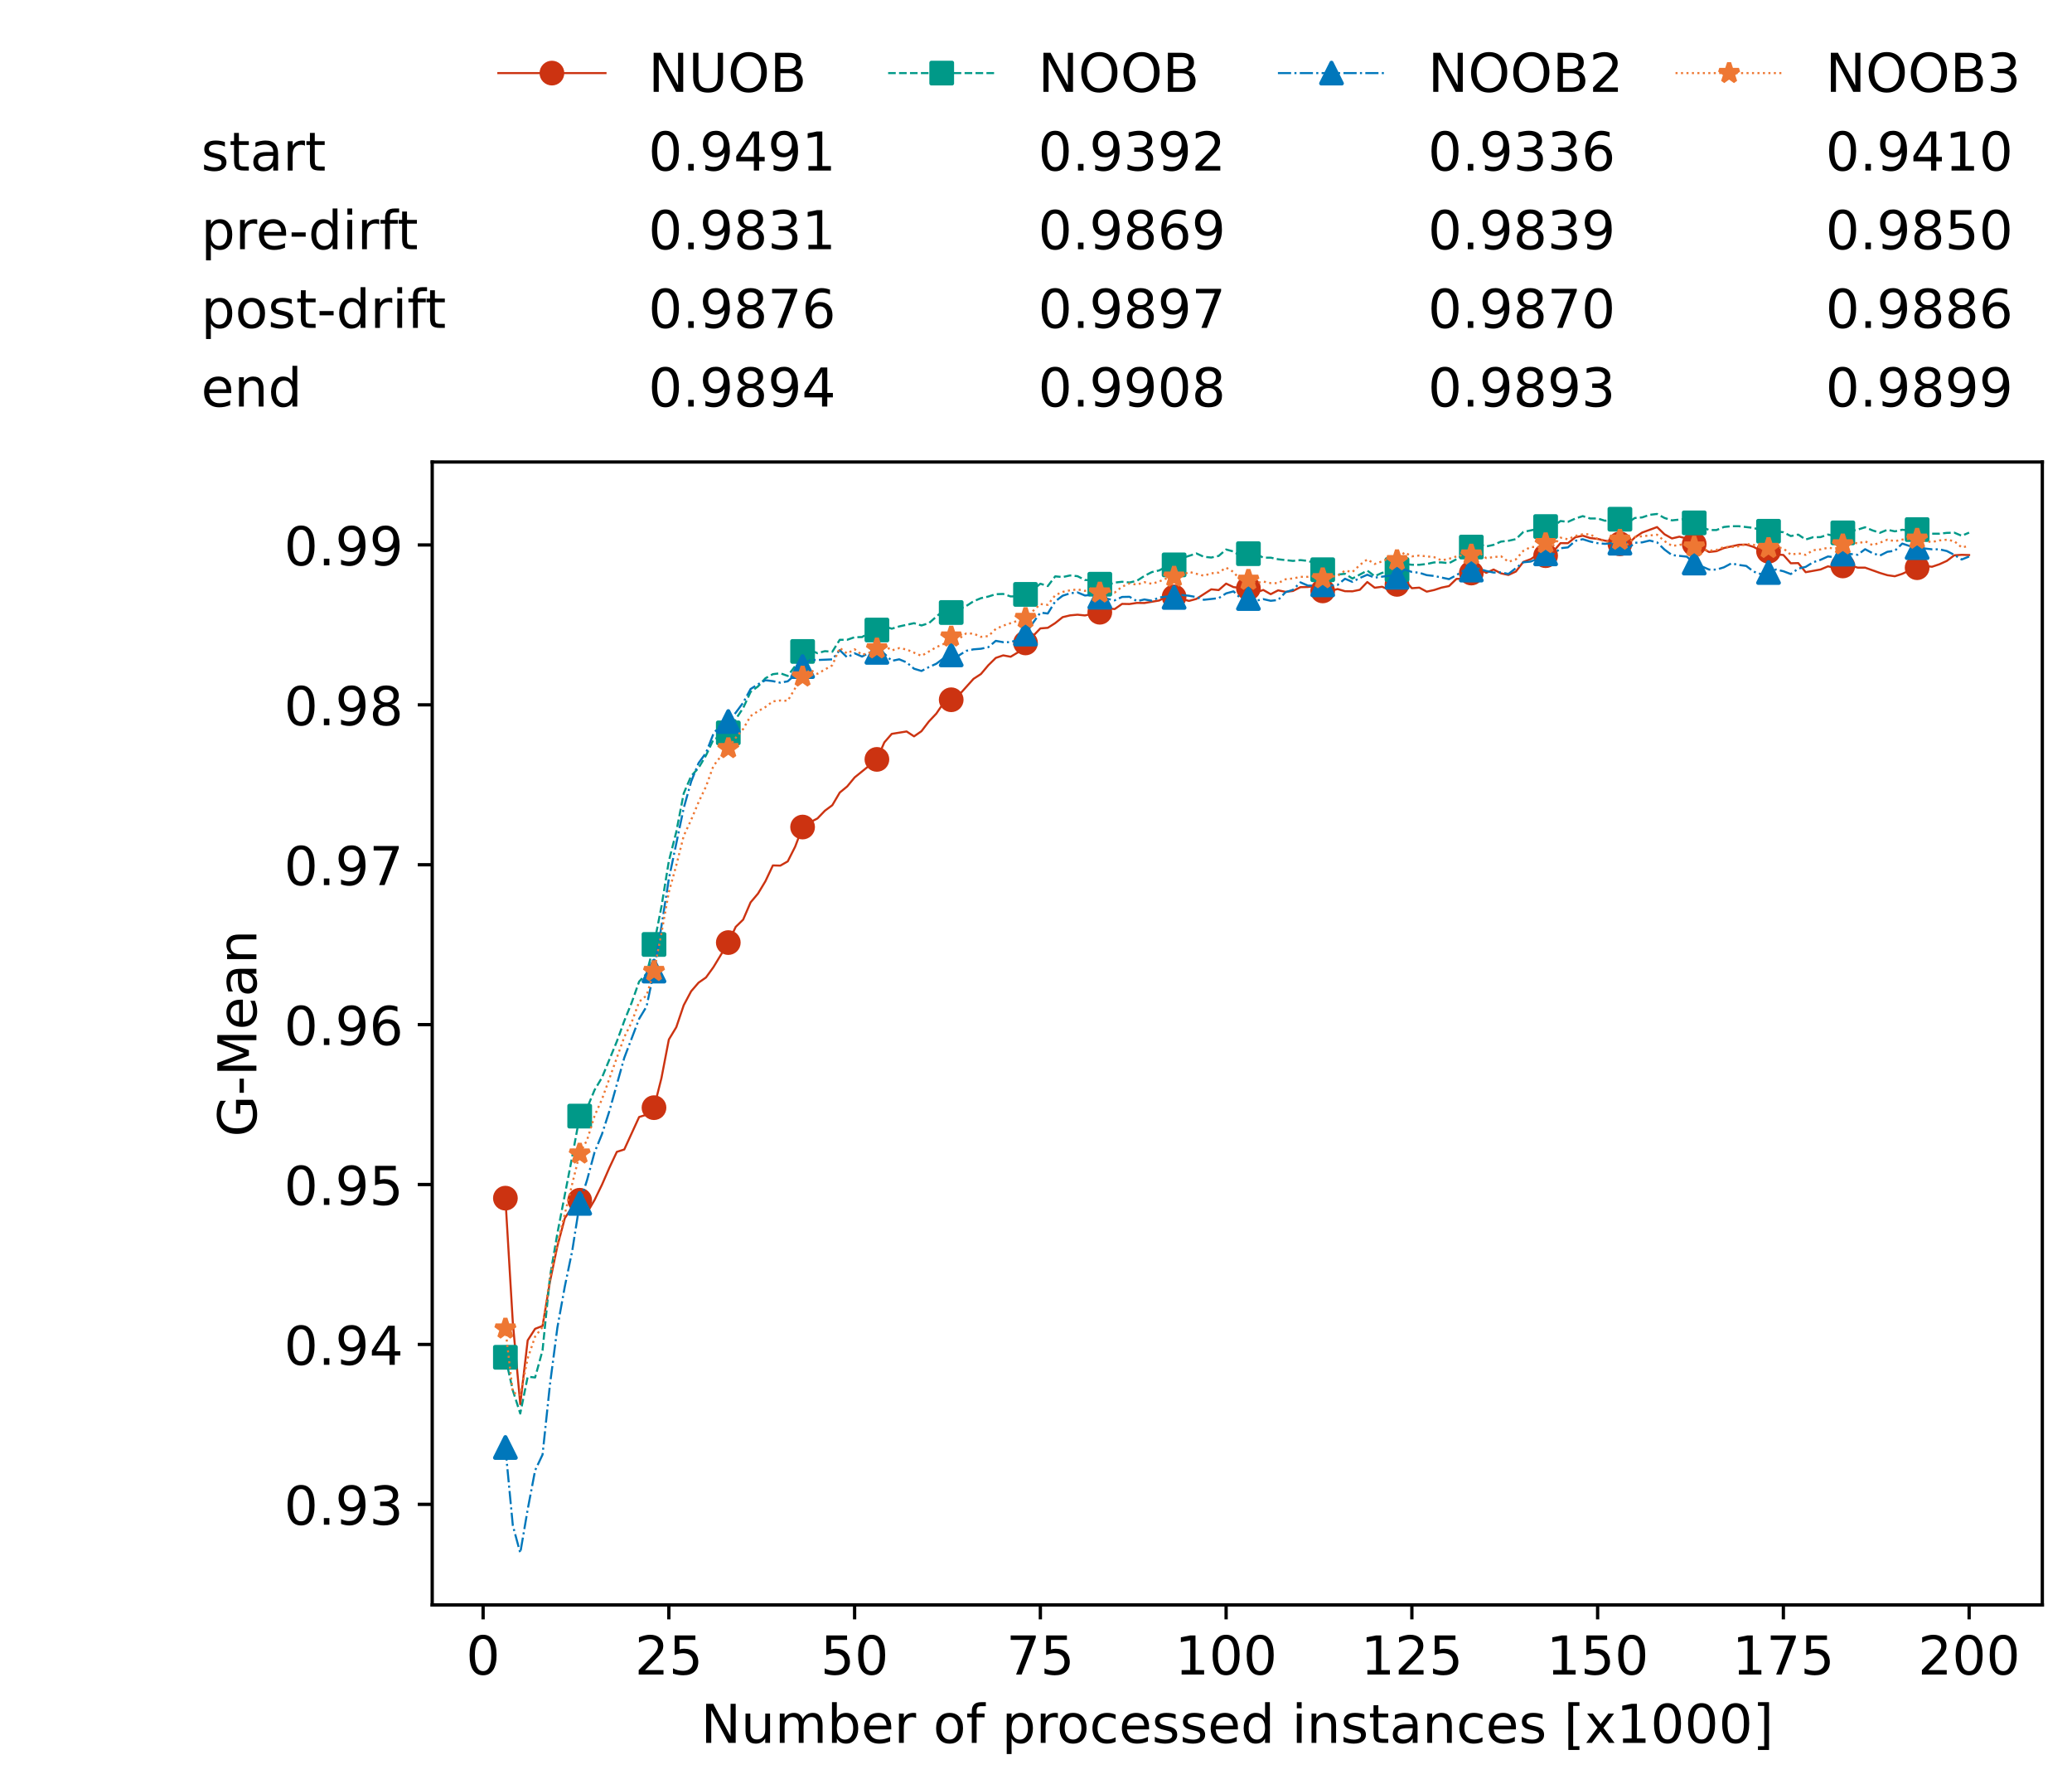 <?xml version="1.0" encoding="utf-8" standalone="no"?>
<!DOCTYPE svg PUBLIC "-//W3C//DTD SVG 1.1//EN"
  "http://www.w3.org/Graphics/SVG/1.1/DTD/svg11.dtd">
<!-- Created with matplotlib (https://matplotlib.org/) -->
<svg height="432.615pt" version="1.1" viewBox="0 0 502.65 432.615" width="502.65pt" xmlns="http://www.w3.org/2000/svg" xmlns:xlink="http://www.w3.org/1999/xlink">
 <defs>
  <style type="text/css">*{stroke-linecap:butt;stroke-linejoin:round;}</style>
 </defs>
 <g id="figure_1">
  <g id="patch_1">
   <path d="M 0 432.615 
L 502.65 432.615 
L 502.65 0 
L 0 0 
z
" style="fill:#ffffff;"/>
  </g>
  <g id="axes_1">
   <g id="patch_2">
    <path d="M 104.85 389.252 
L 495.45 389.252 
L 495.45 112.052 
L 104.85 112.052 
z
" style="fill:#ffffff;"/>
   </g>
   <g id="matplotlib.axis_1">
    <g id="xtick_1">
     <g id="line2d_1">
      <defs>
       <path d="M 0 0 
L 0 3.5 
" id="mf4320ea358" style="stroke:#000000;stroke-width:0.8;"/>
      </defs>
      <g>
       <use style="stroke:#000000;stroke-width:0.8;" x="117.197" xlink:href="#mf4320ea358" y="389.252"/>
      </g>
     </g>
     <g id="text_1">
      <!-- 0 -->
      <g transform="translate(113.061 406.13)scale(0.13 -0.13)">
       <defs>
        <path d="M 31.781 66.406 
Q 24.172 66.406 20.328 58.906 
Q 16.5 51.422 16.5 36.375 
Q 16.5 21.391 20.328 13.891 
Q 24.172 6.391 31.781 6.391 
Q 39.453 6.391 43.281 13.891 
Q 47.125 21.391 47.125 36.375 
Q 47.125 51.422 43.281 58.906 
Q 39.453 66.406 31.781 66.406 
z
M 31.781 74.219 
Q 44.047 74.219 50.516 64.516 
Q 56.984 54.828 56.984 36.375 
Q 56.984 17.969 50.516 8.266 
Q 44.047 -1.422 31.781 -1.422 
Q 19.531 -1.422 13.062 8.266 
Q 6.594 17.969 6.594 36.375 
Q 6.594 54.828 13.062 64.516 
Q 19.531 74.219 31.781 74.219 
z
" id="DejaVuSans-48"/>
       </defs>
       <use xlink:href="#DejaVuSans-48"/>
      </g>
     </g>
    </g>
    <g id="xtick_2">
     <g id="line2d_2">
      <g>
       <use style="stroke:#000000;stroke-width:0.8;" x="162.259" xlink:href="#mf4320ea358" y="389.252"/>
      </g>
     </g>
     <g id="text_2">
      <!-- 25 -->
      <g transform="translate(153.988 406.13)scale(0.13 -0.13)">
       <defs>
        <path d="M 19.188 8.297 
L 53.609 8.297 
L 53.609 0 
L 7.328 0 
L 7.328 8.297 
Q 12.938 14.109 22.625 23.891 
Q 32.328 33.688 34.812 36.531 
Q 39.547 41.844 41.422 45.531 
Q 43.312 49.219 43.312 52.781 
Q 43.312 58.594 39.234 62.25 
Q 35.156 65.922 28.609 65.922 
Q 23.969 65.922 18.812 64.312 
Q 13.672 62.703 7.812 59.422 
L 7.812 69.391 
Q 13.766 71.781 18.938 73 
Q 24.125 74.219 28.422 74.219 
Q 39.75 74.219 46.484 68.547 
Q 53.219 62.891 53.219 53.422 
Q 53.219 48.922 51.531 44.891 
Q 49.859 40.875 45.406 35.406 
Q 44.188 33.984 37.641 27.219 
Q 31.109 20.453 19.188 8.297 
z
" id="DejaVuSans-50"/>
        <path d="M 10.797 72.906 
L 49.516 72.906 
L 49.516 64.594 
L 19.828 64.594 
L 19.828 46.734 
Q 21.969 47.469 24.109 47.828 
Q 26.266 48.188 28.422 48.188 
Q 40.625 48.188 47.75 41.5 
Q 54.891 34.812 54.891 23.391 
Q 54.891 11.625 47.562 5.094 
Q 40.234 -1.422 26.906 -1.422 
Q 22.312 -1.422 17.547 -0.641 
Q 12.797 0.141 7.719 1.703 
L 7.719 11.625 
Q 12.109 9.234 16.797 8.062 
Q 21.484 6.891 26.703 6.891 
Q 35.156 6.891 40.078 11.328 
Q 45.016 15.766 45.016 23.391 
Q 45.016 31 40.078 35.438 
Q 35.156 39.891 26.703 39.891 
Q 22.75 39.891 18.812 39.016 
Q 14.891 38.141 10.797 36.281 
z
" id="DejaVuSans-53"/>
       </defs>
       <use xlink:href="#DejaVuSans-50"/>
       <use x="63.623" xlink:href="#DejaVuSans-53"/>
      </g>
     </g>
    </g>
    <g id="xtick_3">
     <g id="line2d_3">
      <g>
       <use style="stroke:#000000;stroke-width:0.8;" x="207.322" xlink:href="#mf4320ea358" y="389.252"/>
      </g>
     </g>
     <g id="text_3">
      <!-- 50 -->
      <g transform="translate(199.05 406.13)scale(0.13 -0.13)">
       <use xlink:href="#DejaVuSans-53"/>
       <use x="63.623" xlink:href="#DejaVuSans-48"/>
      </g>
     </g>
    </g>
    <g id="xtick_4">
     <g id="line2d_4">
      <g>
       <use style="stroke:#000000;stroke-width:0.8;" x="252.384" xlink:href="#mf4320ea358" y="389.252"/>
      </g>
     </g>
     <g id="text_4">
      <!-- 75 -->
      <g transform="translate(244.113 406.13)scale(0.13 -0.13)">
       <defs>
        <path d="M 8.203 72.906 
L 55.078 72.906 
L 55.078 68.703 
L 28.609 0 
L 18.312 0 
L 43.219 64.594 
L 8.203 64.594 
z
" id="DejaVuSans-55"/>
       </defs>
       <use xlink:href="#DejaVuSans-55"/>
       <use x="63.623" xlink:href="#DejaVuSans-53"/>
      </g>
     </g>
    </g>
    <g id="xtick_5">
     <g id="line2d_5">
      <g>
       <use style="stroke:#000000;stroke-width:0.8;" x="297.446" xlink:href="#mf4320ea358" y="389.252"/>
      </g>
     </g>
     <g id="text_5">
      <!-- 100 -->
      <g transform="translate(285.039 406.13)scale(0.13 -0.13)">
       <defs>
        <path d="M 12.406 8.297 
L 28.516 8.297 
L 28.516 63.922 
L 10.984 60.406 
L 10.984 69.391 
L 28.422 72.906 
L 38.281 72.906 
L 38.281 8.297 
L 54.391 8.297 
L 54.391 0 
L 12.406 0 
z
" id="DejaVuSans-49"/>
       </defs>
       <use xlink:href="#DejaVuSans-49"/>
       <use x="63.623" xlink:href="#DejaVuSans-48"/>
       <use x="127.246" xlink:href="#DejaVuSans-48"/>
      </g>
     </g>
    </g>
    <g id="xtick_6">
     <g id="line2d_6">
      <g>
       <use style="stroke:#000000;stroke-width:0.8;" x="342.509" xlink:href="#mf4320ea358" y="389.252"/>
      </g>
     </g>
     <g id="text_6">
      <!-- 125 -->
      <g transform="translate(330.102 406.13)scale(0.13 -0.13)">
       <use xlink:href="#DejaVuSans-49"/>
       <use x="63.623" xlink:href="#DejaVuSans-50"/>
       <use x="127.246" xlink:href="#DejaVuSans-53"/>
      </g>
     </g>
    </g>
    <g id="xtick_7">
     <g id="line2d_7">
      <g>
       <use style="stroke:#000000;stroke-width:0.8;" x="387.571" xlink:href="#mf4320ea358" y="389.252"/>
      </g>
     </g>
     <g id="text_7">
      <!-- 150 -->
      <g transform="translate(375.164 406.13)scale(0.13 -0.13)">
       <use xlink:href="#DejaVuSans-49"/>
       <use x="63.623" xlink:href="#DejaVuSans-53"/>
       <use x="127.246" xlink:href="#DejaVuSans-48"/>
      </g>
     </g>
    </g>
    <g id="xtick_8">
     <g id="line2d_8">
      <g>
       <use style="stroke:#000000;stroke-width:0.8;" x="432.633" xlink:href="#mf4320ea358" y="389.252"/>
      </g>
     </g>
     <g id="text_8">
      <!-- 175 -->
      <g transform="translate(420.226 406.13)scale(0.13 -0.13)">
       <use xlink:href="#DejaVuSans-49"/>
       <use x="63.623" xlink:href="#DejaVuSans-55"/>
       <use x="127.246" xlink:href="#DejaVuSans-53"/>
      </g>
     </g>
    </g>
    <g id="xtick_9">
     <g id="line2d_9">
      <g>
       <use style="stroke:#000000;stroke-width:0.8;" x="477.695" xlink:href="#mf4320ea358" y="389.252"/>
      </g>
     </g>
     <g id="text_9">
      <!-- 200 -->
      <g transform="translate(465.289 406.13)scale(0.13 -0.13)">
       <use xlink:href="#DejaVuSans-50"/>
       <use x="63.623" xlink:href="#DejaVuSans-48"/>
       <use x="127.246" xlink:href="#DejaVuSans-48"/>
      </g>
     </g>
    </g>
    <g id="text_10">
     <!-- Number of processed instances [x1000] -->
     <g transform="translate(170.025 422.711)scale(0.13 -0.13)">
      <defs>
       <path d="M 9.812 72.906 
L 23.094 72.906 
L 55.422 11.922 
L 55.422 72.906 
L 64.984 72.906 
L 64.984 0 
L 51.703 0 
L 19.391 60.984 
L 19.391 0 
L 9.812 0 
z
" id="DejaVuSans-78"/>
       <path d="M 8.5 21.578 
L 8.5 54.688 
L 17.484 54.688 
L 17.484 21.922 
Q 17.484 14.156 20.5 10.266 
Q 23.531 6.391 29.594 6.391 
Q 36.859 6.391 41.078 11.031 
Q 45.312 15.672 45.312 23.688 
L 45.312 54.688 
L 54.297 54.688 
L 54.297 0 
L 45.312 0 
L 45.312 8.406 
Q 42.047 3.422 37.719 1 
Q 33.406 -1.422 27.688 -1.422 
Q 18.266 -1.422 13.375 4.438 
Q 8.5 10.297 8.5 21.578 
z
M 31.109 56 
z
" id="DejaVuSans-117"/>
       <path d="M 52 44.188 
Q 55.375 50.25 60.062 53.125 
Q 64.75 56 71.094 56 
Q 79.641 56 84.281 50.016 
Q 88.922 44.047 88.922 33.016 
L 88.922 0 
L 79.891 0 
L 79.891 32.719 
Q 79.891 40.578 77.094 44.375 
Q 74.312 48.188 68.609 48.188 
Q 61.625 48.188 57.562 43.547 
Q 53.516 38.922 53.516 30.906 
L 53.516 0 
L 44.484 0 
L 44.484 32.719 
Q 44.484 40.625 41.703 44.406 
Q 38.922 48.188 33.109 48.188 
Q 26.219 48.188 22.156 43.531 
Q 18.109 38.875 18.109 30.906 
L 18.109 0 
L 9.078 0 
L 9.078 54.688 
L 18.109 54.688 
L 18.109 46.188 
Q 21.188 51.219 25.484 53.609 
Q 29.781 56 35.688 56 
Q 41.656 56 45.828 52.969 
Q 50 49.953 52 44.188 
z
" id="DejaVuSans-109"/>
       <path d="M 48.688 27.297 
Q 48.688 37.203 44.609 42.844 
Q 40.531 48.484 33.406 48.484 
Q 26.266 48.484 22.188 42.844 
Q 18.109 37.203 18.109 27.297 
Q 18.109 17.391 22.188 11.75 
Q 26.266 6.109 33.406 6.109 
Q 40.531 6.109 44.609 11.75 
Q 48.688 17.391 48.688 27.297 
z
M 18.109 46.391 
Q 20.953 51.266 25.266 53.625 
Q 29.594 56 35.594 56 
Q 45.562 56 51.781 48.094 
Q 58.016 40.188 58.016 27.297 
Q 58.016 14.406 51.781 6.484 
Q 45.562 -1.422 35.594 -1.422 
Q 29.594 -1.422 25.266 0.953 
Q 20.953 3.328 18.109 8.203 
L 18.109 0 
L 9.078 0 
L 9.078 75.984 
L 18.109 75.984 
z
" id="DejaVuSans-98"/>
       <path d="M 56.203 29.594 
L 56.203 25.203 
L 14.891 25.203 
Q 15.484 15.922 20.484 11.062 
Q 25.484 6.203 34.422 6.203 
Q 39.594 6.203 44.453 7.469 
Q 49.312 8.734 54.109 11.281 
L 54.109 2.781 
Q 49.266 0.734 44.188 -0.344 
Q 39.109 -1.422 33.891 -1.422 
Q 20.797 -1.422 13.156 6.188 
Q 5.516 13.812 5.516 26.812 
Q 5.516 40.234 12.766 48.109 
Q 20.016 56 32.328 56 
Q 43.359 56 49.781 48.891 
Q 56.203 41.797 56.203 29.594 
z
M 47.219 32.234 
Q 47.125 39.594 43.094 43.984 
Q 39.062 48.391 32.422 48.391 
Q 24.906 48.391 20.391 44.141 
Q 15.875 39.891 15.188 32.172 
z
" id="DejaVuSans-101"/>
       <path d="M 41.109 46.297 
Q 39.594 47.172 37.812 47.578 
Q 36.031 48 33.891 48 
Q 26.266 48 22.188 43.047 
Q 18.109 38.094 18.109 28.812 
L 18.109 0 
L 9.078 0 
L 9.078 54.688 
L 18.109 54.688 
L 18.109 46.188 
Q 20.953 51.172 25.484 53.578 
Q 30.031 56 36.531 56 
Q 37.453 56 38.578 55.875 
Q 39.703 55.766 41.062 55.516 
z
" id="DejaVuSans-114"/>
       <path id="DejaVuSans-32"/>
       <path d="M 30.609 48.391 
Q 23.391 48.391 19.188 42.75 
Q 14.984 37.109 14.984 27.297 
Q 14.984 17.484 19.156 11.844 
Q 23.344 6.203 30.609 6.203 
Q 37.797 6.203 41.984 11.859 
Q 46.188 17.531 46.188 27.297 
Q 46.188 37.016 41.984 42.703 
Q 37.797 48.391 30.609 48.391 
z
M 30.609 56 
Q 42.328 56 49.016 48.375 
Q 55.719 40.766 55.719 27.297 
Q 55.719 13.875 49.016 6.219 
Q 42.328 -1.422 30.609 -1.422 
Q 18.844 -1.422 12.172 6.219 
Q 5.516 13.875 5.516 27.297 
Q 5.516 40.766 12.172 48.375 
Q 18.844 56 30.609 56 
z
" id="DejaVuSans-111"/>
       <path d="M 37.109 75.984 
L 37.109 68.5 
L 28.516 68.5 
Q 23.688 68.5 21.797 66.547 
Q 19.922 64.594 19.922 59.516 
L 19.922 54.688 
L 34.719 54.688 
L 34.719 47.703 
L 19.922 47.703 
L 19.922 0 
L 10.891 0 
L 10.891 47.703 
L 2.297 47.703 
L 2.297 54.688 
L 10.891 54.688 
L 10.891 58.5 
Q 10.891 67.625 15.141 71.797 
Q 19.391 75.984 28.609 75.984 
z
" id="DejaVuSans-102"/>
       <path d="M 18.109 8.203 
L 18.109 -20.797 
L 9.078 -20.797 
L 9.078 54.688 
L 18.109 54.688 
L 18.109 46.391 
Q 20.953 51.266 25.266 53.625 
Q 29.594 56 35.594 56 
Q 45.562 56 51.781 48.094 
Q 58.016 40.188 58.016 27.297 
Q 58.016 14.406 51.781 6.484 
Q 45.562 -1.422 35.594 -1.422 
Q 29.594 -1.422 25.266 0.953 
Q 20.953 3.328 18.109 8.203 
z
M 48.688 27.297 
Q 48.688 37.203 44.609 42.844 
Q 40.531 48.484 33.406 48.484 
Q 26.266 48.484 22.188 42.844 
Q 18.109 37.203 18.109 27.297 
Q 18.109 17.391 22.188 11.75 
Q 26.266 6.109 33.406 6.109 
Q 40.531 6.109 44.609 11.75 
Q 48.688 17.391 48.688 27.297 
z
" id="DejaVuSans-112"/>
       <path d="M 48.781 52.594 
L 48.781 44.188 
Q 44.969 46.297 41.141 47.344 
Q 37.312 48.391 33.406 48.391 
Q 24.656 48.391 19.812 42.844 
Q 14.984 37.312 14.984 27.297 
Q 14.984 17.281 19.812 11.734 
Q 24.656 6.203 33.406 6.203 
Q 37.312 6.203 41.141 7.25 
Q 44.969 8.297 48.781 10.406 
L 48.781 2.094 
Q 45.016 0.344 40.984 -0.531 
Q 36.969 -1.422 32.422 -1.422 
Q 20.062 -1.422 12.781 6.344 
Q 5.516 14.109 5.516 27.297 
Q 5.516 40.672 12.859 48.328 
Q 20.219 56 33.016 56 
Q 37.156 56 41.109 55.141 
Q 45.062 54.297 48.781 52.594 
z
" id="DejaVuSans-99"/>
       <path d="M 44.281 53.078 
L 44.281 44.578 
Q 40.484 46.531 36.375 47.5 
Q 32.281 48.484 27.875 48.484 
Q 21.188 48.484 17.844 46.438 
Q 14.5 44.391 14.5 40.281 
Q 14.5 37.156 16.891 35.375 
Q 19.281 33.594 26.516 31.984 
L 29.594 31.297 
Q 39.156 29.25 43.188 25.516 
Q 47.219 21.781 47.219 15.094 
Q 47.219 7.469 41.188 3.016 
Q 35.156 -1.422 24.609 -1.422 
Q 20.219 -1.422 15.453 -0.562 
Q 10.688 0.297 5.422 2 
L 5.422 11.281 
Q 10.406 8.688 15.234 7.391 
Q 20.062 6.109 24.812 6.109 
Q 31.156 6.109 34.562 8.281 
Q 37.984 10.453 37.984 14.406 
Q 37.984 18.062 35.516 20.016 
Q 33.062 21.969 24.703 23.781 
L 21.578 24.516 
Q 13.234 26.266 9.516 29.906 
Q 5.812 33.547 5.812 39.891 
Q 5.812 47.609 11.281 51.797 
Q 16.75 56 26.812 56 
Q 31.781 56 36.172 55.266 
Q 40.578 54.547 44.281 53.078 
z
" id="DejaVuSans-115"/>
       <path d="M 45.406 46.391 
L 45.406 75.984 
L 54.391 75.984 
L 54.391 0 
L 45.406 0 
L 45.406 8.203 
Q 42.578 3.328 38.25 0.953 
Q 33.938 -1.422 27.875 -1.422 
Q 17.969 -1.422 11.734 6.484 
Q 5.516 14.406 5.516 27.297 
Q 5.516 40.188 11.734 48.094 
Q 17.969 56 27.875 56 
Q 33.938 56 38.25 53.625 
Q 42.578 51.266 45.406 46.391 
z
M 14.797 27.297 
Q 14.797 17.391 18.875 11.75 
Q 22.953 6.109 30.078 6.109 
Q 37.203 6.109 41.297 11.75 
Q 45.406 17.391 45.406 27.297 
Q 45.406 37.203 41.297 42.844 
Q 37.203 48.484 30.078 48.484 
Q 22.953 48.484 18.875 42.844 
Q 14.797 37.203 14.797 27.297 
z
" id="DejaVuSans-100"/>
       <path d="M 9.422 54.688 
L 18.406 54.688 
L 18.406 0 
L 9.422 0 
z
M 9.422 75.984 
L 18.406 75.984 
L 18.406 64.594 
L 9.422 64.594 
z
" id="DejaVuSans-105"/>
       <path d="M 54.891 33.016 
L 54.891 0 
L 45.906 0 
L 45.906 32.719 
Q 45.906 40.484 42.875 44.328 
Q 39.844 48.188 33.797 48.188 
Q 26.516 48.188 22.312 43.547 
Q 18.109 38.922 18.109 30.906 
L 18.109 0 
L 9.078 0 
L 9.078 54.688 
L 18.109 54.688 
L 18.109 46.188 
Q 21.344 51.125 25.703 53.562 
Q 30.078 56 35.797 56 
Q 45.219 56 50.047 50.172 
Q 54.891 44.344 54.891 33.016 
z
" id="DejaVuSans-110"/>
       <path d="M 18.312 70.219 
L 18.312 54.688 
L 36.812 54.688 
L 36.812 47.703 
L 18.312 47.703 
L 18.312 18.016 
Q 18.312 11.328 20.141 9.422 
Q 21.969 7.516 27.594 7.516 
L 36.812 7.516 
L 36.812 0 
L 27.594 0 
Q 17.188 0 13.234 3.875 
Q 9.281 7.766 9.281 18.016 
L 9.281 47.703 
L 2.688 47.703 
L 2.688 54.688 
L 9.281 54.688 
L 9.281 70.219 
z
" id="DejaVuSans-116"/>
       <path d="M 34.281 27.484 
Q 23.391 27.484 19.188 25 
Q 14.984 22.516 14.984 16.5 
Q 14.984 11.719 18.141 8.906 
Q 21.297 6.109 26.703 6.109 
Q 34.188 6.109 38.703 11.406 
Q 43.219 16.703 43.219 25.484 
L 43.219 27.484 
z
M 52.203 31.203 
L 52.203 0 
L 43.219 0 
L 43.219 8.297 
Q 40.141 3.328 35.547 0.953 
Q 30.953 -1.422 24.312 -1.422 
Q 15.922 -1.422 10.953 3.297 
Q 6 8.016 6 15.922 
Q 6 25.141 12.172 29.828 
Q 18.359 34.516 30.609 34.516 
L 43.219 34.516 
L 43.219 35.406 
Q 43.219 41.609 39.141 45 
Q 35.062 48.391 27.688 48.391 
Q 23 48.391 18.547 47.266 
Q 14.109 46.141 10.016 43.891 
L 10.016 52.203 
Q 14.938 54.109 19.578 55.047 
Q 24.219 56 28.609 56 
Q 40.484 56 46.344 49.844 
Q 52.203 43.703 52.203 31.203 
z
" id="DejaVuSans-97"/>
       <path d="M 8.594 75.984 
L 29.297 75.984 
L 29.297 69 
L 17.578 69 
L 17.578 -6.203 
L 29.297 -6.203 
L 29.297 -13.188 
L 8.594 -13.188 
z
" id="DejaVuSans-91"/>
       <path d="M 54.891 54.688 
L 35.109 28.078 
L 55.906 0 
L 45.312 0 
L 29.391 21.484 
L 13.484 0 
L 2.875 0 
L 24.125 28.609 
L 4.688 54.688 
L 15.281 54.688 
L 29.781 35.203 
L 44.281 54.688 
z
" id="DejaVuSans-120"/>
       <path d="M 30.422 75.984 
L 30.422 -13.188 
L 9.719 -13.188 
L 9.719 -6.203 
L 21.391 -6.203 
L 21.391 69 
L 9.719 69 
L 9.719 75.984 
z
" id="DejaVuSans-93"/>
      </defs>
      <use xlink:href="#DejaVuSans-78"/>
      <use x="74.805" xlink:href="#DejaVuSans-117"/>
      <use x="138.184" xlink:href="#DejaVuSans-109"/>
      <use x="235.596" xlink:href="#DejaVuSans-98"/>
      <use x="299.072" xlink:href="#DejaVuSans-101"/>
      <use x="360.596" xlink:href="#DejaVuSans-114"/>
      <use x="401.709" xlink:href="#DejaVuSans-32"/>
      <use x="433.496" xlink:href="#DejaVuSans-111"/>
      <use x="494.678" xlink:href="#DejaVuSans-102"/>
      <use x="529.883" xlink:href="#DejaVuSans-32"/>
      <use x="561.67" xlink:href="#DejaVuSans-112"/>
      <use x="625.146" xlink:href="#DejaVuSans-114"/>
      <use x="664.01" xlink:href="#DejaVuSans-111"/>
      <use x="725.191" xlink:href="#DejaVuSans-99"/>
      <use x="780.172" xlink:href="#DejaVuSans-101"/>
      <use x="841.695" xlink:href="#DejaVuSans-115"/>
      <use x="893.795" xlink:href="#DejaVuSans-115"/>
      <use x="945.895" xlink:href="#DejaVuSans-101"/>
      <use x="1007.418" xlink:href="#DejaVuSans-100"/>
      <use x="1070.895" xlink:href="#DejaVuSans-32"/>
      <use x="1102.682" xlink:href="#DejaVuSans-105"/>
      <use x="1130.465" xlink:href="#DejaVuSans-110"/>
      <use x="1193.844" xlink:href="#DejaVuSans-115"/>
      <use x="1245.943" xlink:href="#DejaVuSans-116"/>
      <use x="1285.152" xlink:href="#DejaVuSans-97"/>
      <use x="1346.432" xlink:href="#DejaVuSans-110"/>
      <use x="1409.811" xlink:href="#DejaVuSans-99"/>
      <use x="1464.791" xlink:href="#DejaVuSans-101"/>
      <use x="1526.314" xlink:href="#DejaVuSans-115"/>
      <use x="1578.414" xlink:href="#DejaVuSans-32"/>
      <use x="1610.201" xlink:href="#DejaVuSans-91"/>
      <use x="1649.215" xlink:href="#DejaVuSans-120"/>
      <use x="1708.395" xlink:href="#DejaVuSans-49"/>
      <use x="1772.018" xlink:href="#DejaVuSans-48"/>
      <use x="1835.641" xlink:href="#DejaVuSans-48"/>
      <use x="1899.264" xlink:href="#DejaVuSans-48"/>
      <use x="1962.887" xlink:href="#DejaVuSans-93"/>
     </g>
    </g>
   </g>
   <g id="matplotlib.axis_2">
    <g id="ytick_1">
     <g id="line2d_10">
      <defs>
       <path d="M 0 0 
L -3.5 0 
" id="m1ea7e991a9" style="stroke:#000000;stroke-width:0.8;"/>
      </defs>
      <g>
       <use style="stroke:#000000;stroke-width:0.8;" x="104.85" xlink:href="#m1ea7e991a9" y="364.854"/>
      </g>
     </g>
     <g id="text_11">
      <!-- 0.93 -->
      <g transform="translate(68.905 369.793)scale(0.13 -0.13)">
       <defs>
        <path d="M 10.688 12.406 
L 21 12.406 
L 21 0 
L 10.688 0 
z
" id="DejaVuSans-46"/>
        <path d="M 10.984 1.516 
L 10.984 10.5 
Q 14.703 8.734 18.5 7.812 
Q 22.312 6.891 25.984 6.891 
Q 35.75 6.891 40.891 13.453 
Q 46.047 20.016 46.781 33.406 
Q 43.953 29.203 39.594 26.953 
Q 35.25 24.703 29.984 24.703 
Q 19.047 24.703 12.672 31.312 
Q 6.297 37.938 6.297 49.422 
Q 6.297 60.641 12.938 67.422 
Q 19.578 74.219 30.609 74.219 
Q 43.266 74.219 49.922 64.516 
Q 56.594 54.828 56.594 36.375 
Q 56.594 19.141 48.406 8.859 
Q 40.234 -1.422 26.422 -1.422 
Q 22.703 -1.422 18.891 -0.688 
Q 15.094 0.047 10.984 1.516 
z
M 30.609 32.422 
Q 37.25 32.422 41.125 36.953 
Q 45.016 41.5 45.016 49.422 
Q 45.016 57.281 41.125 61.844 
Q 37.25 66.406 30.609 66.406 
Q 23.969 66.406 20.094 61.844 
Q 16.219 57.281 16.219 49.422 
Q 16.219 41.5 20.094 36.953 
Q 23.969 32.422 30.609 32.422 
z
" id="DejaVuSans-57"/>
        <path d="M 40.578 39.312 
Q 47.656 37.797 51.625 33 
Q 55.609 28.219 55.609 21.188 
Q 55.609 10.406 48.188 4.484 
Q 40.766 -1.422 27.094 -1.422 
Q 22.516 -1.422 17.656 -0.516 
Q 12.797 0.391 7.625 2.203 
L 7.625 11.719 
Q 11.719 9.328 16.594 8.109 
Q 21.484 6.891 26.812 6.891 
Q 36.078 6.891 40.938 10.547 
Q 45.797 14.203 45.797 21.188 
Q 45.797 27.641 41.281 31.266 
Q 36.766 34.906 28.719 34.906 
L 20.219 34.906 
L 20.219 43.016 
L 29.109 43.016 
Q 36.375 43.016 40.234 45.922 
Q 44.094 48.828 44.094 54.297 
Q 44.094 59.906 40.109 62.906 
Q 36.141 65.922 28.719 65.922 
Q 24.656 65.922 20.016 65.031 
Q 15.375 64.156 9.812 62.312 
L 9.812 71.094 
Q 15.438 72.656 20.344 73.438 
Q 25.25 74.219 29.594 74.219 
Q 40.828 74.219 47.359 69.109 
Q 53.906 64.016 53.906 55.328 
Q 53.906 49.266 50.438 45.094 
Q 46.969 40.922 40.578 39.312 
z
" id="DejaVuSans-51"/>
       </defs>
       <use xlink:href="#DejaVuSans-48"/>
       <use x="63.623" xlink:href="#DejaVuSans-46"/>
       <use x="95.41" xlink:href="#DejaVuSans-57"/>
       <use x="159.033" xlink:href="#DejaVuSans-51"/>
      </g>
     </g>
    </g>
    <g id="ytick_2">
     <g id="line2d_11">
      <g>
       <use style="stroke:#000000;stroke-width:0.8;" x="104.85" xlink:href="#m1ea7e991a9" y="326.073"/>
      </g>
     </g>
     <g id="text_12">
      <!-- 0.94 -->
      <g transform="translate(68.905 331.012)scale(0.13 -0.13)">
       <defs>
        <path d="M 37.797 64.312 
L 12.891 25.391 
L 37.797 25.391 
z
M 35.203 72.906 
L 47.609 72.906 
L 47.609 25.391 
L 58.016 25.391 
L 58.016 17.188 
L 47.609 17.188 
L 47.609 0 
L 37.797 0 
L 37.797 17.188 
L 4.891 17.188 
L 4.891 26.703 
z
" id="DejaVuSans-52"/>
       </defs>
       <use xlink:href="#DejaVuSans-48"/>
       <use x="63.623" xlink:href="#DejaVuSans-46"/>
       <use x="95.41" xlink:href="#DejaVuSans-57"/>
       <use x="159.033" xlink:href="#DejaVuSans-52"/>
      </g>
     </g>
    </g>
    <g id="ytick_3">
     <g id="line2d_12">
      <g>
       <use style="stroke:#000000;stroke-width:0.8;" x="104.85" xlink:href="#m1ea7e991a9" y="287.292"/>
      </g>
     </g>
     <g id="text_13">
      <!-- 0.95 -->
      <g transform="translate(68.905 292.231)scale(0.13 -0.13)">
       <use xlink:href="#DejaVuSans-48"/>
       <use x="63.623" xlink:href="#DejaVuSans-46"/>
       <use x="95.41" xlink:href="#DejaVuSans-57"/>
       <use x="159.033" xlink:href="#DejaVuSans-53"/>
      </g>
     </g>
    </g>
    <g id="ytick_4">
     <g id="line2d_13">
      <g>
       <use style="stroke:#000000;stroke-width:0.8;" x="104.85" xlink:href="#m1ea7e991a9" y="248.511"/>
      </g>
     </g>
     <g id="text_14">
      <!-- 0.96 -->
      <g transform="translate(68.905 253.45)scale(0.13 -0.13)">
       <defs>
        <path d="M 33.016 40.375 
Q 26.375 40.375 22.484 35.828 
Q 18.609 31.297 18.609 23.391 
Q 18.609 15.531 22.484 10.953 
Q 26.375 6.391 33.016 6.391 
Q 39.656 6.391 43.531 10.953 
Q 47.406 15.531 47.406 23.391 
Q 47.406 31.297 43.531 35.828 
Q 39.656 40.375 33.016 40.375 
z
M 52.594 71.297 
L 52.594 62.312 
Q 48.875 64.062 45.094 64.984 
Q 41.312 65.922 37.594 65.922 
Q 27.828 65.922 22.672 59.328 
Q 17.531 52.734 16.797 39.406 
Q 19.672 43.656 24.016 45.922 
Q 28.375 48.188 33.594 48.188 
Q 44.578 48.188 50.953 41.516 
Q 57.328 34.859 57.328 23.391 
Q 57.328 12.156 50.688 5.359 
Q 44.047 -1.422 33.016 -1.422 
Q 20.359 -1.422 13.672 8.266 
Q 6.984 17.969 6.984 36.375 
Q 6.984 53.656 15.188 63.938 
Q 23.391 74.219 37.203 74.219 
Q 40.922 74.219 44.703 73.484 
Q 48.484 72.75 52.594 71.297 
z
" id="DejaVuSans-54"/>
       </defs>
       <use xlink:href="#DejaVuSans-48"/>
       <use x="63.623" xlink:href="#DejaVuSans-46"/>
       <use x="95.41" xlink:href="#DejaVuSans-57"/>
       <use x="159.033" xlink:href="#DejaVuSans-54"/>
      </g>
     </g>
    </g>
    <g id="ytick_5">
     <g id="line2d_14">
      <g>
       <use style="stroke:#000000;stroke-width:0.8;" x="104.85" xlink:href="#m1ea7e991a9" y="209.73"/>
      </g>
     </g>
     <g id="text_15">
      <!-- 0.97 -->
      <g transform="translate(68.905 214.669)scale(0.13 -0.13)">
       <use xlink:href="#DejaVuSans-48"/>
       <use x="63.623" xlink:href="#DejaVuSans-46"/>
       <use x="95.41" xlink:href="#DejaVuSans-57"/>
       <use x="159.033" xlink:href="#DejaVuSans-55"/>
      </g>
     </g>
    </g>
    <g id="ytick_6">
     <g id="line2d_15">
      <g>
       <use style="stroke:#000000;stroke-width:0.8;" x="104.85" xlink:href="#m1ea7e991a9" y="170.949"/>
      </g>
     </g>
     <g id="text_16">
      <!-- 0.98 -->
      <g transform="translate(68.905 175.888)scale(0.13 -0.13)">
       <defs>
        <path d="M 31.781 34.625 
Q 24.75 34.625 20.719 30.859 
Q 16.703 27.094 16.703 20.516 
Q 16.703 13.922 20.719 10.156 
Q 24.75 6.391 31.781 6.391 
Q 38.812 6.391 42.859 10.172 
Q 46.922 13.969 46.922 20.516 
Q 46.922 27.094 42.891 30.859 
Q 38.875 34.625 31.781 34.625 
z
M 21.922 38.812 
Q 15.578 40.375 12.031 44.719 
Q 8.5 49.078 8.5 55.328 
Q 8.5 64.062 14.719 69.141 
Q 20.953 74.219 31.781 74.219 
Q 42.672 74.219 48.875 69.141 
Q 55.078 64.062 55.078 55.328 
Q 55.078 49.078 51.531 44.719 
Q 48 40.375 41.703 38.812 
Q 48.828 37.156 52.797 32.312 
Q 56.781 27.484 56.781 20.516 
Q 56.781 9.906 50.312 4.234 
Q 43.844 -1.422 31.781 -1.422 
Q 19.734 -1.422 13.25 4.234 
Q 6.781 9.906 6.781 20.516 
Q 6.781 27.484 10.781 32.312 
Q 14.797 37.156 21.922 38.812 
z
M 18.312 54.391 
Q 18.312 48.734 21.844 45.562 
Q 25.391 42.391 31.781 42.391 
Q 38.141 42.391 41.719 45.562 
Q 45.312 48.734 45.312 54.391 
Q 45.312 60.062 41.719 63.234 
Q 38.141 66.406 31.781 66.406 
Q 25.391 66.406 21.844 63.234 
Q 18.312 60.062 18.312 54.391 
z
" id="DejaVuSans-56"/>
       </defs>
       <use xlink:href="#DejaVuSans-48"/>
       <use x="63.623" xlink:href="#DejaVuSans-46"/>
       <use x="95.41" xlink:href="#DejaVuSans-57"/>
       <use x="159.033" xlink:href="#DejaVuSans-56"/>
      </g>
     </g>
    </g>
    <g id="ytick_7">
     <g id="line2d_16">
      <g>
       <use style="stroke:#000000;stroke-width:0.8;" x="104.85" xlink:href="#m1ea7e991a9" y="132.168"/>
      </g>
     </g>
     <g id="text_17">
      <!-- 0.99 -->
      <g transform="translate(68.905 137.107)scale(0.13 -0.13)">
       <use xlink:href="#DejaVuSans-48"/>
       <use x="63.623" xlink:href="#DejaVuSans-46"/>
       <use x="95.41" xlink:href="#DejaVuSans-57"/>
       <use x="159.033" xlink:href="#DejaVuSans-57"/>
      </g>
     </g>
    </g>
    <g id="text_18">
     <!-- G-Mean -->
     <g transform="translate(62.201 275.744)rotate(-90)scale(0.13 -0.13)">
      <defs>
       <path d="M 59.516 10.406 
L 59.516 29.984 
L 43.406 29.984 
L 43.406 38.094 
L 69.281 38.094 
L 69.281 6.781 
Q 63.578 2.734 56.688 0.656 
Q 49.812 -1.422 42 -1.422 
Q 24.906 -1.422 15.25 8.562 
Q 5.609 18.562 5.609 36.375 
Q 5.609 54.25 15.25 64.234 
Q 24.906 74.219 42 74.219 
Q 49.125 74.219 55.547 72.453 
Q 61.969 70.703 67.391 67.281 
L 67.391 56.781 
Q 61.922 61.422 55.766 63.766 
Q 49.609 66.109 42.828 66.109 
Q 29.438 66.109 22.719 58.641 
Q 16.016 51.172 16.016 36.375 
Q 16.016 21.625 22.719 14.156 
Q 29.438 6.688 42.828 6.688 
Q 48.047 6.688 52.141 7.594 
Q 56.25 8.5 59.516 10.406 
z
" id="DejaVuSans-71"/>
       <path d="M 4.891 31.391 
L 31.203 31.391 
L 31.203 23.391 
L 4.891 23.391 
z
" id="DejaVuSans-45"/>
       <path d="M 9.812 72.906 
L 24.516 72.906 
L 43.109 23.297 
L 61.812 72.906 
L 76.516 72.906 
L 76.516 0 
L 66.891 0 
L 66.891 64.016 
L 48.094 14.016 
L 38.188 14.016 
L 19.391 64.016 
L 19.391 0 
L 9.812 0 
z
" id="DejaVuSans-77"/>
      </defs>
      <use xlink:href="#DejaVuSans-71"/>
      <use x="77.49" xlink:href="#DejaVuSans-45"/>
      <use x="113.574" xlink:href="#DejaVuSans-77"/>
      <use x="199.854" xlink:href="#DejaVuSans-101"/>
      <use x="261.377" xlink:href="#DejaVuSans-97"/>
      <use x="322.656" xlink:href="#DejaVuSans-110"/>
     </g>
    </g>
   </g>
   <g id="line2d_17"/>
   <g id="line2d_18"/>
   <g id="line2d_19"/>
   <g id="line2d_20"/>
   <g id="line2d_21"/>
   <g id="line2d_22">
    <path clip-path="url(#pe7683f191f)" d="M 122.605 290.595 
L 124.407 320.772 
L 126.21 340.576 
L 128.012 325.083 
L 129.815 322.278 
L 131.617 321.589 
L 133.419 310.837 
L 135.222 302.198 
L 137.024 295.442 
L 138.827 292.761 
L 140.629 291.099 
L 142.432 294.144 
L 144.234 291.042 
L 146.037 287.329 
L 147.839 283.202 
L 149.642 279.362 
L 151.444 278.786 
L 155.049 270.912 
L 156.852 270.351 
L 158.654 268.647 
L 160.457 261.495 
L 162.259 252.115 
L 164.062 249.13 
L 165.864 243.806 
L 167.667 240.412 
L 169.469 238.325 
L 171.272 237.068 
L 173.074 234.564 
L 176.679 228.606 
L 178.482 224.797 
L 180.284 223.037 
L 182.087 218.853 
L 183.889 216.719 
L 185.692 213.711 
L 187.494 209.894 
L 189.297 209.945 
L 191.099 208.915 
L 192.902 205.343 
L 194.704 200.586 
L 196.507 199.432 
L 198.309 198.501 
L 200.112 196.627 
L 201.914 195.288 
L 203.717 192.222 
L 205.519 190.743 
L 207.322 188.556 
L 212.729 184.178 
L 214.532 180.052 
L 216.334 177.986 
L 219.939 177.405 
L 221.742 178.592 
L 223.544 177.336 
L 225.347 174.973 
L 227.149 173.067 
L 228.952 170.403 
L 230.754 169.716 
L 232.557 168.653 
L 236.162 164.647 
L 237.964 163.475 
L 239.767 161.336 
L 241.569 159.564 
L 243.372 158.95 
L 245.174 159.283 
L 246.976 158.203 
L 248.779 155.936 
L 250.581 154.277 
L 252.384 152.407 
L 254.186 152.265 
L 255.989 151.119 
L 257.791 149.681 
L 259.594 149.249 
L 261.396 149.086 
L 263.199 149.266 
L 266.804 148.493 
L 268.606 147.53 
L 270.409 147.717 
L 272.211 146.463 
L 274.014 146.498 
L 275.816 146.224 
L 277.619 146.252 
L 281.224 145.642 
L 283.026 144.658 
L 284.829 144.753 
L 288.434 145.746 
L 290.236 145.253 
L 293.841 142.932 
L 295.644 143.118 
L 297.446 141.543 
L 299.249 142.4 
L 301.051 142.608 
L 302.854 142.665 
L 304.656 143.698 
L 306.459 143.086 
L 308.261 144.109 
L 310.064 143.18 
L 311.866 143.538 
L 313.669 143.331 
L 315.471 142.405 
L 317.274 142.364 
L 319.076 142.133 
L 320.879 143.317 
L 322.681 143.35 
L 324.484 142.861 
L 326.286 143.388 
L 328.089 143.413 
L 329.891 143.044 
L 331.694 141.161 
L 333.496 142.542 
L 335.299 142.311 
L 337.101 143.102 
L 338.904 141.734 
L 340.706 140.657 
L 342.509 142.659 
L 344.311 142.526 
L 346.114 143.493 
L 347.916 143.097 
L 349.719 142.512 
L 351.521 142.141 
L 353.324 140.402 
L 355.126 140.339 
L 356.928 138.985 
L 358.731 137.825 
L 360.533 138.93 
L 362.336 138.13 
L 364.138 139.062 
L 365.941 139.443 
L 367.743 138.611 
L 369.546 136.276 
L 371.348 135.612 
L 373.151 134.412 
L 374.953 134.777 
L 376.756 133.847 
L 378.558 131.724 
L 380.361 131.744 
L 382.163 130.302 
L 383.966 129.917 
L 385.768 130.499 
L 387.571 130.693 
L 389.373 131.138 
L 391.176 131.322 
L 392.978 131.893 
L 394.781 132.163 
L 396.583 130.351 
L 398.386 129.155 
L 401.991 127.834 
L 403.793 129.578 
L 405.596 130.59 
L 407.398 130.167 
L 409.201 130.6 
L 411.003 131.952 
L 414.608 133.883 
L 416.411 133.676 
L 418.213 132.922 
L 421.818 132.126 
L 423.621 132.083 
L 425.423 132.647 
L 427.226 133.641 
L 429.028 133.703 
L 430.831 134.466 
L 432.633 134.6 
L 434.436 136.612 
L 436.238 136.571 
L 438.041 138.775 
L 441.646 138.123 
L 443.448 137.36 
L 445.251 137.702 
L 447.053 137.265 
L 448.856 137.088 
L 450.658 137.673 
L 452.461 137.673 
L 456.066 138.964 
L 457.868 139.505 
L 459.671 139.763 
L 461.473 139.176 
L 463.276 138.332 
L 465.078 137.691 
L 466.881 137.259 
L 468.683 137.459 
L 470.485 136.852 
L 472.288 136.037 
L 474.09 134.676 
L 475.893 134.563 
L 477.695 134.618 
L 477.695 134.618 
" style="fill:none;stroke:#cc3311;stroke-linecap:square;stroke-width:0.5;"/>
    <defs>
     <path d="M 0 2.5 
C 0.663 2.5 1.299 2.237 1.768 1.768 
C 2.237 1.299 2.5 0.663 2.5 0 
C 2.5 -0.663 2.237 -1.299 1.768 -1.768 
C 1.299 -2.237 0.663 -2.5 0 -2.5 
C -0.663 -2.5 -1.299 -2.237 -1.768 -1.768 
C -2.237 -1.299 -2.5 -0.663 -2.5 0 
C -2.5 0.663 -2.237 1.299 -1.768 1.768 
C -1.299 2.237 -0.663 2.5 0 2.5 
z
" id="m314e865bbe" style="stroke:#cc3311;"/>
    </defs>
    <g clip-path="url(#pe7683f191f)">
     <use style="fill:#cc3311;stroke:#cc3311;" x="122.605" xlink:href="#m314e865bbe" y="290.595"/>
     <use style="fill:#cc3311;stroke:#cc3311;" x="140.629" xlink:href="#m314e865bbe" y="291.099"/>
     <use style="fill:#cc3311;stroke:#cc3311;" x="158.654" xlink:href="#m314e865bbe" y="268.647"/>
     <use style="fill:#cc3311;stroke:#cc3311;" x="176.679" xlink:href="#m314e865bbe" y="228.606"/>
     <use style="fill:#cc3311;stroke:#cc3311;" x="194.704" xlink:href="#m314e865bbe" y="200.586"/>
     <use style="fill:#cc3311;stroke:#cc3311;" x="212.729" xlink:href="#m314e865bbe" y="184.178"/>
     <use style="fill:#cc3311;stroke:#cc3311;" x="230.754" xlink:href="#m314e865bbe" y="169.716"/>
     <use style="fill:#cc3311;stroke:#cc3311;" x="248.779" xlink:href="#m314e865bbe" y="155.936"/>
     <use style="fill:#cc3311;stroke:#cc3311;" x="266.804" xlink:href="#m314e865bbe" y="148.493"/>
     <use style="fill:#cc3311;stroke:#cc3311;" x="284.829" xlink:href="#m314e865bbe" y="144.753"/>
     <use style="fill:#cc3311;stroke:#cc3311;" x="302.854" xlink:href="#m314e865bbe" y="142.665"/>
     <use style="fill:#cc3311;stroke:#cc3311;" x="320.879" xlink:href="#m314e865bbe" y="143.317"/>
     <use style="fill:#cc3311;stroke:#cc3311;" x="338.904" xlink:href="#m314e865bbe" y="141.734"/>
     <use style="fill:#cc3311;stroke:#cc3311;" x="356.928" xlink:href="#m314e865bbe" y="138.985"/>
     <use style="fill:#cc3311;stroke:#cc3311;" x="374.953" xlink:href="#m314e865bbe" y="134.777"/>
     <use style="fill:#cc3311;stroke:#cc3311;" x="392.978" xlink:href="#m314e865bbe" y="131.893"/>
     <use style="fill:#cc3311;stroke:#cc3311;" x="411.003" xlink:href="#m314e865bbe" y="131.952"/>
     <use style="fill:#cc3311;stroke:#cc3311;" x="429.028" xlink:href="#m314e865bbe" y="133.703"/>
     <use style="fill:#cc3311;stroke:#cc3311;" x="447.053" xlink:href="#m314e865bbe" y="137.265"/>
     <use style="fill:#cc3311;stroke:#cc3311;" x="465.078" xlink:href="#m314e865bbe" y="137.691"/>
    </g>
   </g>
   <g id="line2d_23"/>
   <g id="line2d_24"/>
   <g id="line2d_25"/>
   <g id="line2d_26"/>
   <g id="line2d_27">
    <path clip-path="url(#pe7683f191f)" d="M 122.605 329.19 
L 124.407 337.222 
L 126.21 342.834 
L 128.012 333.907 
L 129.815 334.085 
L 131.617 327.506 
L 133.419 309.645 
L 135.222 299.096 
L 138.827 280.448 
L 140.629 270.697 
L 142.432 268.725 
L 144.234 264.372 
L 146.037 261.341 
L 149.642 252.582 
L 151.444 247.615 
L 153.247 243.157 
L 155.049 238.061 
L 156.852 236.135 
L 158.654 229.061 
L 160.457 219.914 
L 162.259 208.826 
L 164.062 201.748 
L 165.864 192.423 
L 167.667 188.214 
L 169.469 186.246 
L 171.272 183.215 
L 173.074 179.367 
L 176.679 177.746 
L 178.482 174.424 
L 180.284 171.725 
L 182.087 167.815 
L 183.889 166.47 
L 185.692 164.495 
L 187.494 163.507 
L 189.297 163.287 
L 191.099 163.935 
L 192.902 161.542 
L 194.704 157.999 
L 196.507 157.671 
L 198.309 158.418 
L 200.112 157.926 
L 201.914 158.072 
L 203.717 155.17 
L 205.519 155.174 
L 207.322 154.537 
L 209.124 154.513 
L 210.927 153.381 
L 212.729 152.801 
L 214.532 151.891 
L 216.334 152.481 
L 218.137 151.931 
L 221.742 151.141 
L 223.544 151.694 
L 225.347 151.135 
L 228.952 147.98 
L 230.754 148.553 
L 234.359 147.008 
L 236.162 145.832 
L 237.964 145.082 
L 239.767 144.685 
L 241.569 144.107 
L 243.372 144.056 
L 245.174 144.655 
L 246.976 144.613 
L 248.779 144.164 
L 250.581 143.066 
L 252.384 141.57 
L 254.186 142.146 
L 255.989 139.782 
L 257.791 139.961 
L 259.594 139.567 
L 261.396 139.743 
L 263.199 140.667 
L 265.001 140.711 
L 266.804 141.694 
L 268.606 141.877 
L 270.409 141.298 
L 272.211 141.098 
L 274.014 141.279 
L 275.816 140.854 
L 277.619 139.685 
L 279.421 138.751 
L 281.224 138.346 
L 283.026 137.391 
L 284.829 137.003 
L 286.631 135.416 
L 290.236 134.225 
L 292.039 135.04 
L 293.841 135.222 
L 295.644 134.832 
L 297.446 133.274 
L 299.249 133.764 
L 301.051 134.944 
L 302.854 134.288 
L 304.656 134.296 
L 306.459 135.265 
L 308.261 135.249 
L 310.064 135.643 
L 313.669 136.039 
L 315.471 135.841 
L 317.274 136.037 
L 319.076 136.621 
L 320.879 138.181 
L 322.681 139.148 
L 324.484 139.359 
L 326.286 139.16 
L 328.089 140.316 
L 331.694 138.382 
L 333.496 139.752 
L 335.299 138.926 
L 337.101 138.7 
L 338.904 138.137 
L 340.706 136.782 
L 342.509 136.973 
L 344.311 136.981 
L 346.114 136.787 
L 347.916 136.401 
L 349.719 136.406 
L 351.521 136.596 
L 353.324 135.631 
L 355.126 134.454 
L 356.928 132.678 
L 358.731 131.938 
L 360.533 132.54 
L 362.336 132.144 
L 364.138 131.352 
L 365.941 131.153 
L 367.743 130.76 
L 369.546 129.018 
L 373.151 128.256 
L 374.953 127.709 
L 376.756 127.718 
L 378.558 126.364 
L 380.361 126.571 
L 382.163 125.768 
L 383.966 125.178 
L 385.768 125.751 
L 387.571 125.746 
L 389.373 126.305 
L 391.176 125.914 
L 392.978 125.927 
L 394.781 126.85 
L 396.583 125.635 
L 398.386 125.486 
L 400.188 124.861 
L 401.991 124.652 
L 403.793 125.624 
L 405.596 126.204 
L 409.201 125.839 
L 412.806 127.778 
L 414.608 128.552 
L 416.411 128.547 
L 418.213 127.811 
L 420.016 127.624 
L 421.818 127.624 
L 425.423 128.034 
L 427.226 128.638 
L 429.028 128.844 
L 430.831 128.871 
L 432.633 129.083 
L 434.436 130.015 
L 436.238 129.658 
L 438.041 130.853 
L 439.843 130.289 
L 441.646 130.27 
L 443.448 129.648 
L 445.251 130.024 
L 447.053 129.239 
L 450.658 128.451 
L 452.461 127.882 
L 454.263 128.641 
L 456.066 129.224 
L 457.868 128.482 
L 459.671 128.87 
L 461.473 128.482 
L 463.276 128.645 
L 465.078 128.446 
L 466.881 128.644 
L 468.683 129.441 
L 470.485 129.441 
L 472.288 129.242 
L 474.09 129.187 
L 475.893 129.944 
L 477.695 129.177 
L 477.695 129.177 
" style="fill:none;stroke:#009988;stroke-dasharray:1.85,0.8;stroke-dashoffset:0;stroke-width:0.5;"/>
    <defs>
     <path d="M -2.5 2.5 
L 2.5 2.5 
L 2.5 -2.5 
L -2.5 -2.5 
z
" id="ma5990fe7f5" style="stroke:#009988;stroke-linejoin:miter;"/>
    </defs>
    <g clip-path="url(#pe7683f191f)">
     <use style="fill:#009988;stroke:#009988;stroke-linejoin:miter;" x="122.605" xlink:href="#ma5990fe7f5" y="329.19"/>
     <use style="fill:#009988;stroke:#009988;stroke-linejoin:miter;" x="140.629" xlink:href="#ma5990fe7f5" y="270.697"/>
     <use style="fill:#009988;stroke:#009988;stroke-linejoin:miter;" x="158.654" xlink:href="#ma5990fe7f5" y="229.061"/>
     <use style="fill:#009988;stroke:#009988;stroke-linejoin:miter;" x="176.679" xlink:href="#ma5990fe7f5" y="177.746"/>
     <use style="fill:#009988;stroke:#009988;stroke-linejoin:miter;" x="194.704" xlink:href="#ma5990fe7f5" y="157.999"/>
     <use style="fill:#009988;stroke:#009988;stroke-linejoin:miter;" x="212.729" xlink:href="#ma5990fe7f5" y="152.801"/>
     <use style="fill:#009988;stroke:#009988;stroke-linejoin:miter;" x="230.754" xlink:href="#ma5990fe7f5" y="148.553"/>
     <use style="fill:#009988;stroke:#009988;stroke-linejoin:miter;" x="248.779" xlink:href="#ma5990fe7f5" y="144.164"/>
     <use style="fill:#009988;stroke:#009988;stroke-linejoin:miter;" x="266.804" xlink:href="#ma5990fe7f5" y="141.694"/>
     <use style="fill:#009988;stroke:#009988;stroke-linejoin:miter;" x="284.829" xlink:href="#ma5990fe7f5" y="137.003"/>
     <use style="fill:#009988;stroke:#009988;stroke-linejoin:miter;" x="302.854" xlink:href="#ma5990fe7f5" y="134.288"/>
     <use style="fill:#009988;stroke:#009988;stroke-linejoin:miter;" x="320.879" xlink:href="#ma5990fe7f5" y="138.181"/>
     <use style="fill:#009988;stroke:#009988;stroke-linejoin:miter;" x="338.904" xlink:href="#ma5990fe7f5" y="138.137"/>
     <use style="fill:#009988;stroke:#009988;stroke-linejoin:miter;" x="356.928" xlink:href="#ma5990fe7f5" y="132.678"/>
     <use style="fill:#009988;stroke:#009988;stroke-linejoin:miter;" x="374.953" xlink:href="#ma5990fe7f5" y="127.709"/>
     <use style="fill:#009988;stroke:#009988;stroke-linejoin:miter;" x="392.978" xlink:href="#ma5990fe7f5" y="125.927"/>
     <use style="fill:#009988;stroke:#009988;stroke-linejoin:miter;" x="411.003" xlink:href="#ma5990fe7f5" y="126.812"/>
     <use style="fill:#009988;stroke:#009988;stroke-linejoin:miter;" x="429.028" xlink:href="#ma5990fe7f5" y="128.844"/>
     <use style="fill:#009988;stroke:#009988;stroke-linejoin:miter;" x="447.053" xlink:href="#ma5990fe7f5" y="129.239"/>
     <use style="fill:#009988;stroke:#009988;stroke-linejoin:miter;" x="465.078" xlink:href="#ma5990fe7f5" y="128.446"/>
    </g>
   </g>
   <g id="line2d_28"/>
   <g id="line2d_29"/>
   <g id="line2d_30"/>
   <g id="line2d_31"/>
   <g id="line2d_32">
    <path clip-path="url(#pe7683f191f)" d="M 122.605 351.06 
L 124.407 369.971 
L 126.21 376.652 
L 128.012 366.09 
L 129.815 356.61 
L 131.617 352.803 
L 133.419 335.761 
L 135.222 321.947 
L 137.024 311.99 
L 138.827 303.314 
L 140.629 291.856 
L 142.432 286.156 
L 144.234 279.461 
L 146.037 275.062 
L 147.839 269.446 
L 151.444 256.554 
L 155.049 247.087 
L 156.852 244.107 
L 158.654 235.52 
L 160.457 224.688 
L 162.259 213.14 
L 165.864 195.989 
L 167.667 189.559 
L 169.469 185.068 
L 171.272 182.588 
L 173.074 177.973 
L 174.877 175.643 
L 176.679 174.995 
L 178.482 172.852 
L 180.284 170.429 
L 182.087 167.109 
L 183.889 165.963 
L 185.692 164.976 
L 187.494 165.198 
L 189.297 165.575 
L 191.099 165.243 
L 192.902 163.633 
L 194.704 161.664 
L 196.507 160.063 
L 198.309 160.073 
L 201.914 159.923 
L 203.717 157.683 
L 205.519 159.437 
L 207.322 158.447 
L 209.124 159.24 
L 210.927 158.29 
L 212.729 158.223 
L 214.532 158.525 
L 216.334 160.29 
L 218.137 159.902 
L 219.939 160.649 
L 221.742 162.186 
L 223.544 162.733 
L 225.347 161.789 
L 227.149 160.977 
L 228.952 159.611 
L 230.754 158.833 
L 232.557 159.012 
L 234.359 157.852 
L 236.162 157.487 
L 237.964 157.345 
L 239.767 156.958 
L 241.569 155.427 
L 243.372 155.756 
L 245.174 155.74 
L 246.976 155.147 
L 248.779 153.782 
L 250.581 151.076 
L 252.384 148.585 
L 254.186 148.792 
L 255.989 145.857 
L 257.791 144.483 
L 259.594 143.899 
L 261.396 143.68 
L 263.199 144.431 
L 265.001 144.264 
L 266.804 144.843 
L 270.409 145.606 
L 272.211 144.781 
L 274.014 144.74 
L 275.816 145.803 
L 277.619 145.389 
L 279.421 145.69 
L 281.224 144.907 
L 283.026 144.689 
L 284.829 144.902 
L 286.631 144.3 
L 288.434 144.49 
L 290.236 144.821 
L 292.039 145.47 
L 295.644 145.075 
L 297.446 143.914 
L 299.249 143.424 
L 301.051 145.218 
L 302.854 145.163 
L 304.656 145.707 
L 306.459 145.309 
L 308.261 145.715 
L 310.064 145.522 
L 311.866 143.627 
L 313.669 143.05 
L 315.471 141.24 
L 317.274 142.018 
L 319.076 142.033 
L 320.879 141.849 
L 322.681 142.042 
L 324.484 141.867 
L 326.286 140.364 
L 328.089 141.127 
L 329.891 140.175 
L 331.694 139.393 
L 333.496 140.103 
L 337.101 139.622 
L 338.904 140.01 
L 340.706 138.133 
L 342.509 138.716 
L 344.311 138.91 
L 346.114 139.491 
L 347.916 139.691 
L 351.521 140.462 
L 353.324 139.496 
L 355.126 138.319 
L 356.928 138.27 
L 358.731 137.905 
L 360.533 138.481 
L 362.336 138.864 
L 364.138 138.833 
L 365.941 139.201 
L 369.546 136.38 
L 371.348 136.2 
L 373.151 135.451 
L 374.953 134.337 
L 376.756 134.521 
L 378.558 132.959 
L 380.361 132.762 
L 382.163 131.172 
L 383.966 130.774 
L 385.768 131.349 
L 387.571 131.735 
L 389.373 131.899 
L 391.176 131.706 
L 392.978 131.747 
L 394.781 133.234 
L 396.583 131.644 
L 398.386 131.543 
L 400.188 131.104 
L 401.991 131.541 
L 403.793 133.29 
L 405.596 134.623 
L 409.201 135.005 
L 411.003 136.567 
L 414.608 138.141 
L 416.411 138.146 
L 418.213 137.594 
L 420.016 136.638 
L 421.818 137.016 
L 423.621 137.26 
L 425.423 138.641 
L 427.226 139.252 
L 429.028 138.857 
L 430.831 138.131 
L 432.633 138.544 
L 434.436 139.227 
L 436.238 137.907 
L 438.041 137.491 
L 439.843 136.371 
L 441.646 135.777 
L 443.448 134.962 
L 445.251 135.171 
L 447.053 134.39 
L 448.856 134.361 
L 450.658 134.554 
L 452.461 133.199 
L 454.263 134.166 
L 456.066 134.742 
L 457.868 133.823 
L 459.671 133.584 
L 461.473 131.838 
L 463.276 132.431 
L 465.078 132.818 
L 468.683 133.225 
L 470.485 133.229 
L 472.288 133.645 
L 474.09 134.573 
L 475.893 135.697 
L 477.695 134.971 
L 477.695 134.971 
" style="fill:none;stroke:#0077bb;stroke-dasharray:3.2,0.8,0.5,0.8;stroke-dashoffset:0;stroke-width:0.5;"/>
    <defs>
     <path d="M 0 -2.5 
L -2.5 2.5 
L 2.5 2.5 
z
" id="md4cbba6a3f" style="stroke:#0077bb;stroke-linejoin:miter;"/>
    </defs>
    <g clip-path="url(#pe7683f191f)">
     <use style="fill:#0077bb;stroke:#0077bb;stroke-linejoin:miter;" x="122.605" xlink:href="#md4cbba6a3f" y="351.06"/>
     <use style="fill:#0077bb;stroke:#0077bb;stroke-linejoin:miter;" x="140.629" xlink:href="#md4cbba6a3f" y="291.856"/>
     <use style="fill:#0077bb;stroke:#0077bb;stroke-linejoin:miter;" x="158.654" xlink:href="#md4cbba6a3f" y="235.52"/>
     <use style="fill:#0077bb;stroke:#0077bb;stroke-linejoin:miter;" x="176.679" xlink:href="#md4cbba6a3f" y="174.995"/>
     <use style="fill:#0077bb;stroke:#0077bb;stroke-linejoin:miter;" x="194.704" xlink:href="#md4cbba6a3f" y="161.664"/>
     <use style="fill:#0077bb;stroke:#0077bb;stroke-linejoin:miter;" x="212.729" xlink:href="#md4cbba6a3f" y="158.223"/>
     <use style="fill:#0077bb;stroke:#0077bb;stroke-linejoin:miter;" x="230.754" xlink:href="#md4cbba6a3f" y="158.833"/>
     <use style="fill:#0077bb;stroke:#0077bb;stroke-linejoin:miter;" x="248.779" xlink:href="#md4cbba6a3f" y="153.782"/>
     <use style="fill:#0077bb;stroke:#0077bb;stroke-linejoin:miter;" x="266.804" xlink:href="#md4cbba6a3f" y="144.843"/>
     <use style="fill:#0077bb;stroke:#0077bb;stroke-linejoin:miter;" x="284.829" xlink:href="#md4cbba6a3f" y="144.902"/>
     <use style="fill:#0077bb;stroke:#0077bb;stroke-linejoin:miter;" x="302.854" xlink:href="#md4cbba6a3f" y="145.163"/>
     <use style="fill:#0077bb;stroke:#0077bb;stroke-linejoin:miter;" x="320.879" xlink:href="#md4cbba6a3f" y="141.849"/>
     <use style="fill:#0077bb;stroke:#0077bb;stroke-linejoin:miter;" x="338.904" xlink:href="#md4cbba6a3f" y="140.01"/>
     <use style="fill:#0077bb;stroke:#0077bb;stroke-linejoin:miter;" x="356.928" xlink:href="#md4cbba6a3f" y="138.27"/>
     <use style="fill:#0077bb;stroke:#0077bb;stroke-linejoin:miter;" x="374.953" xlink:href="#md4cbba6a3f" y="134.337"/>
     <use style="fill:#0077bb;stroke:#0077bb;stroke-linejoin:miter;" x="392.978" xlink:href="#md4cbba6a3f" y="131.747"/>
     <use style="fill:#0077bb;stroke:#0077bb;stroke-linejoin:miter;" x="411.003" xlink:href="#md4cbba6a3f" y="136.567"/>
     <use style="fill:#0077bb;stroke:#0077bb;stroke-linejoin:miter;" x="429.028" xlink:href="#md4cbba6a3f" y="138.857"/>
     <use style="fill:#0077bb;stroke:#0077bb;stroke-linejoin:miter;" x="447.053" xlink:href="#md4cbba6a3f" y="134.39"/>
     <use style="fill:#0077bb;stroke:#0077bb;stroke-linejoin:miter;" x="465.078" xlink:href="#md4cbba6a3f" y="132.818"/>
    </g>
   </g>
   <g id="line2d_33"/>
   <g id="line2d_34"/>
   <g id="line2d_35"/>
   <g id="line2d_36"/>
   <g id="line2d_37">
    <path clip-path="url(#pe7683f191f)" d="M 122.605 322.245 
L 124.407 337.728 
L 126.21 338.297 
L 128.012 329.455 
L 129.815 324.16 
L 131.617 321.865 
L 133.419 309.826 
L 135.222 301.677 
L 140.629 279.803 
L 142.432 276.477 
L 144.234 270.647 
L 146.037 266.613 
L 151.444 251.511 
L 153.247 247.91 
L 155.049 242.963 
L 156.852 241.449 
L 158.654 235.533 
L 160.457 226.341 
L 162.259 216.361 
L 164.062 209.871 
L 165.864 202.724 
L 167.667 198.84 
L 169.469 194.536 
L 171.272 190.741 
L 173.074 185.754 
L 174.877 183.42 
L 176.679 181.476 
L 178.482 178.928 
L 180.284 176.801 
L 182.087 173.665 
L 183.889 172.495 
L 185.692 171.484 
L 187.494 170.103 
L 189.297 169.896 
L 191.099 169.97 
L 192.902 166.91 
L 194.704 164.109 
L 196.507 162.446 
L 198.309 163.41 
L 201.914 161.355 
L 203.717 157.142 
L 205.519 158.508 
L 207.322 157.461 
L 209.124 158.819 
L 210.927 158.285 
L 212.729 157.284 
L 214.532 156.562 
L 216.334 157.753 
L 218.137 157.192 
L 219.939 157.52 
L 223.544 159.074 
L 227.149 156.955 
L 228.952 156.167 
L 230.754 154.41 
L 232.557 154.99 
L 234.359 153.643 
L 236.162 153.666 
L 237.964 154.459 
L 239.767 154.28 
L 241.569 152.54 
L 243.372 151.748 
L 248.779 149.906 
L 252.384 146.495 
L 254.186 146.697 
L 255.989 144.36 
L 257.791 143.563 
L 259.594 143.172 
L 261.396 142.946 
L 263.199 143.312 
L 265.001 142.558 
L 266.804 143.73 
L 268.606 143.32 
L 270.409 143.712 
L 272.211 142.298 
L 274.014 141.495 
L 275.816 141.798 
L 277.619 141.202 
L 279.421 141.602 
L 281.224 141.023 
L 283.026 140.265 
L 284.829 139.89 
L 286.631 139.656 
L 288.434 138.685 
L 292.039 139.643 
L 293.841 139.052 
L 295.644 138.862 
L 297.446 137.676 
L 299.249 138.72 
L 301.051 140.901 
L 302.854 140.646 
L 304.656 141.431 
L 306.459 141.04 
L 308.261 141.43 
L 310.064 141.433 
L 311.866 140.493 
L 313.669 140.301 
L 315.471 139.909 
L 317.274 139.899 
L 319.076 139.686 
L 320.879 140.267 
L 322.681 139.885 
L 324.484 139.688 
L 326.286 138.378 
L 328.089 138.737 
L 329.891 137.019 
L 331.694 135.669 
L 333.496 136.784 
L 335.299 136.145 
L 337.101 135.316 
L 338.904 135.892 
L 340.706 133.966 
L 342.509 134.932 
L 344.311 134.743 
L 347.916 135.132 
L 349.719 135.915 
L 351.521 135.524 
L 353.324 134.957 
L 355.126 134.558 
L 356.928 134.524 
L 358.731 133.968 
L 360.533 135.345 
L 364.138 134.911 
L 365.941 136.255 
L 367.743 135.661 
L 369.546 133.601 
L 371.348 132.667 
L 373.151 132.671 
L 374.953 131.756 
L 376.756 132.342 
L 378.558 130.399 
L 380.361 130.794 
L 382.163 129.971 
L 383.966 129.575 
L 385.768 129.568 
L 387.571 130.726 
L 389.373 131.286 
L 391.176 131.482 
L 392.978 130.93 
L 394.781 132.039 
L 396.583 130.249 
L 401.991 129.683 
L 403.793 131.24 
L 405.596 132.391 
L 407.398 132.209 
L 409.201 131.617 
L 411.003 132.588 
L 412.806 133.175 
L 414.608 133.569 
L 416.411 133.371 
L 418.213 132.655 
L 420.016 132.683 
L 421.818 132.491 
L 423.621 131.928 
L 425.423 132.138 
L 427.226 132.921 
L 429.028 132.929 
L 430.831 132.611 
L 432.633 133.014 
L 434.436 134.539 
L 436.238 134.191 
L 438.041 134.577 
L 439.843 133.445 
L 441.646 133.253 
L 443.448 132.849 
L 445.251 133.038 
L 447.053 132.061 
L 448.856 131.259 
L 450.658 131.839 
L 452.461 131.277 
L 454.263 132.224 
L 456.066 131.624 
L 457.868 130.886 
L 459.671 131.261 
L 461.473 130.873 
L 463.276 130.674 
L 465.078 130.681 
L 466.881 131.233 
L 468.683 131.451 
L 470.485 131.069 
L 472.288 130.901 
L 474.09 131.252 
L 475.893 132.772 
L 477.695 132.391 
L 477.695 132.391 
" style="fill:none;stroke:#ee7733;stroke-dasharray:0.5,0.825;stroke-dashoffset:0;stroke-width:0.5;"/>
    <defs>
     <path d="M 0 -2.5 
L -0.561 -0.773 
L -2.378 -0.773 
L -0.908 0.295 
L -1.469 2.023 
L -0 0.955 
L 1.469 2.023 
L 0.908 0.295 
L 2.378 -0.773 
L 0.561 -0.773 
z
" id="m95566b67f6" style="stroke:#ee7733;stroke-linejoin:bevel;"/>
    </defs>
    <g clip-path="url(#pe7683f191f)">
     <use style="fill:#ee7733;stroke:#ee7733;stroke-linejoin:bevel;" x="122.605" xlink:href="#m95566b67f6" y="322.245"/>
     <use style="fill:#ee7733;stroke:#ee7733;stroke-linejoin:bevel;" x="140.629" xlink:href="#m95566b67f6" y="279.803"/>
     <use style="fill:#ee7733;stroke:#ee7733;stroke-linejoin:bevel;" x="158.654" xlink:href="#m95566b67f6" y="235.533"/>
     <use style="fill:#ee7733;stroke:#ee7733;stroke-linejoin:bevel;" x="176.679" xlink:href="#m95566b67f6" y="181.476"/>
     <use style="fill:#ee7733;stroke:#ee7733;stroke-linejoin:bevel;" x="194.704" xlink:href="#m95566b67f6" y="164.109"/>
     <use style="fill:#ee7733;stroke:#ee7733;stroke-linejoin:bevel;" x="212.729" xlink:href="#m95566b67f6" y="157.284"/>
     <use style="fill:#ee7733;stroke:#ee7733;stroke-linejoin:bevel;" x="230.754" xlink:href="#m95566b67f6" y="154.41"/>
     <use style="fill:#ee7733;stroke:#ee7733;stroke-linejoin:bevel;" x="248.779" xlink:href="#m95566b67f6" y="149.906"/>
     <use style="fill:#ee7733;stroke:#ee7733;stroke-linejoin:bevel;" x="266.804" xlink:href="#m95566b67f6" y="143.73"/>
     <use style="fill:#ee7733;stroke:#ee7733;stroke-linejoin:bevel;" x="284.829" xlink:href="#m95566b67f6" y="139.89"/>
     <use style="fill:#ee7733;stroke:#ee7733;stroke-linejoin:bevel;" x="302.854" xlink:href="#m95566b67f6" y="140.646"/>
     <use style="fill:#ee7733;stroke:#ee7733;stroke-linejoin:bevel;" x="320.879" xlink:href="#m95566b67f6" y="140.267"/>
     <use style="fill:#ee7733;stroke:#ee7733;stroke-linejoin:bevel;" x="338.904" xlink:href="#m95566b67f6" y="135.892"/>
     <use style="fill:#ee7733;stroke:#ee7733;stroke-linejoin:bevel;" x="356.928" xlink:href="#m95566b67f6" y="134.524"/>
     <use style="fill:#ee7733;stroke:#ee7733;stroke-linejoin:bevel;" x="374.953" xlink:href="#m95566b67f6" y="131.756"/>
     <use style="fill:#ee7733;stroke:#ee7733;stroke-linejoin:bevel;" x="392.978" xlink:href="#m95566b67f6" y="130.93"/>
     <use style="fill:#ee7733;stroke:#ee7733;stroke-linejoin:bevel;" x="411.003" xlink:href="#m95566b67f6" y="132.588"/>
     <use style="fill:#ee7733;stroke:#ee7733;stroke-linejoin:bevel;" x="429.028" xlink:href="#m95566b67f6" y="132.929"/>
     <use style="fill:#ee7733;stroke:#ee7733;stroke-linejoin:bevel;" x="447.053" xlink:href="#m95566b67f6" y="132.061"/>
     <use style="fill:#ee7733;stroke:#ee7733;stroke-linejoin:bevel;" x="465.078" xlink:href="#m95566b67f6" y="130.681"/>
    </g>
   </g>
   <g id="line2d_38"/>
   <g id="line2d_39"/>
   <g id="line2d_40"/>
   <g id="line2d_41"/>
   <g id="patch_3">
    <path d="M 104.85 389.252 
L 104.85 112.052 
" style="fill:none;stroke:#000000;stroke-linecap:square;stroke-linejoin:miter;stroke-width:0.8;"/>
   </g>
   <g id="patch_4">
    <path d="M 495.45 389.252 
L 495.45 112.052 
" style="fill:none;stroke:#000000;stroke-linecap:square;stroke-linejoin:miter;stroke-width:0.8;"/>
   </g>
   <g id="patch_5">
    <path d="M 104.85 389.252 
L 495.45 389.252 
" style="fill:none;stroke:#000000;stroke-linecap:square;stroke-linejoin:miter;stroke-width:0.8;"/>
   </g>
   <g id="patch_6">
    <path d="M 104.85 112.052 
L 495.45 112.052 
" style="fill:none;stroke:#000000;stroke-linecap:square;stroke-linejoin:miter;stroke-width:0.8;"/>
   </g>
   <g id="legend_1">
    <g id="line2d_42"/>
    <g id="line2d_43"/>
    <g id="text_19">
     <!--   -->
     <g transform="translate(48.8 22.278)scale(0.13 -0.13)">
      <use xlink:href="#DejaVuSans-32"/>
     </g>
    </g>
    <g id="line2d_44"/>
    <g id="line2d_45"/>
    <g id="text_20">
     <!-- start -->
     <g transform="translate(48.8 41.36)scale(0.13 -0.13)">
      <use xlink:href="#DejaVuSans-115"/>
      <use x="52.1" xlink:href="#DejaVuSans-116"/>
      <use x="91.309" xlink:href="#DejaVuSans-97"/>
      <use x="152.588" xlink:href="#DejaVuSans-114"/>
      <use x="193.701" xlink:href="#DejaVuSans-116"/>
     </g>
    </g>
    <g id="line2d_46"/>
    <g id="line2d_47"/>
    <g id="text_21">
     <!-- pre-dirft -->
     <g transform="translate(48.8 60.441)scale(0.13 -0.13)">
      <use xlink:href="#DejaVuSans-112"/>
      <use x="63.477" xlink:href="#DejaVuSans-114"/>
      <use x="102.34" xlink:href="#DejaVuSans-101"/>
      <use x="163.863" xlink:href="#DejaVuSans-45"/>
      <use x="199.947" xlink:href="#DejaVuSans-100"/>
      <use x="263.424" xlink:href="#DejaVuSans-105"/>
      <use x="291.207" xlink:href="#DejaVuSans-114"/>
      <use x="332.32" xlink:href="#DejaVuSans-102"/>
      <use x="365.775" xlink:href="#DejaVuSans-116"/>
     </g>
    </g>
    <g id="line2d_48"/>
    <g id="line2d_49"/>
    <g id="text_22">
     <!-- post-drift -->
     <g transform="translate(48.8 79.523)scale(0.13 -0.13)">
      <use xlink:href="#DejaVuSans-112"/>
      <use x="63.477" xlink:href="#DejaVuSans-111"/>
      <use x="124.658" xlink:href="#DejaVuSans-115"/>
      <use x="176.758" xlink:href="#DejaVuSans-116"/>
      <use x="215.967" xlink:href="#DejaVuSans-45"/>
      <use x="252.051" xlink:href="#DejaVuSans-100"/>
      <use x="315.527" xlink:href="#DejaVuSans-114"/>
      <use x="356.641" xlink:href="#DejaVuSans-105"/>
      <use x="384.424" xlink:href="#DejaVuSans-102"/>
      <use x="417.879" xlink:href="#DejaVuSans-116"/>
     </g>
    </g>
    <g id="line2d_50"/>
    <g id="line2d_51"/>
    <g id="text_23">
     <!-- end -->
     <g transform="translate(48.8 98.604)scale(0.13 -0.13)">
      <use xlink:href="#DejaVuSans-101"/>
      <use x="61.523" xlink:href="#DejaVuSans-110"/>
      <use x="124.902" xlink:href="#DejaVuSans-100"/>
     </g>
    </g>
    <g id="line2d_52">
     <path d="M 120.892 17.728 
L 146.892 17.728 
" style="fill:none;stroke:#cc3311;stroke-linecap:square;stroke-width:0.5;"/>
    </g>
    <g id="line2d_53">
     <g>
      <use style="fill:#cc3311;stroke:#cc3311;" x="133.892" xlink:href="#m314e865bbe" y="17.728"/>
     </g>
    </g>
    <g id="text_24">
     <!-- NUOB -->
     <g transform="translate(157.292 22.278)scale(0.13 -0.13)">
      <defs>
       <path d="M 8.688 72.906 
L 18.609 72.906 
L 18.609 28.609 
Q 18.609 16.891 22.844 11.734 
Q 27.094 6.594 36.625 6.594 
Q 46.094 6.594 50.344 11.734 
Q 54.594 16.891 54.594 28.609 
L 54.594 72.906 
L 64.5 72.906 
L 64.5 27.391 
Q 64.5 13.141 57.438 5.859 
Q 50.391 -1.422 36.625 -1.422 
Q 22.797 -1.422 15.734 5.859 
Q 8.688 13.141 8.688 27.391 
z
" id="DejaVuSans-85"/>
       <path d="M 39.406 66.219 
Q 28.656 66.219 22.328 58.203 
Q 16.016 50.203 16.016 36.375 
Q 16.016 22.609 22.328 14.594 
Q 28.656 6.594 39.406 6.594 
Q 50.141 6.594 56.422 14.594 
Q 62.703 22.609 62.703 36.375 
Q 62.703 50.203 56.422 58.203 
Q 50.141 66.219 39.406 66.219 
z
M 39.406 74.219 
Q 54.734 74.219 63.906 63.938 
Q 73.094 53.656 73.094 36.375 
Q 73.094 19.141 63.906 8.859 
Q 54.734 -1.422 39.406 -1.422 
Q 24.031 -1.422 14.812 8.828 
Q 5.609 19.094 5.609 36.375 
Q 5.609 53.656 14.812 63.938 
Q 24.031 74.219 39.406 74.219 
z
" id="DejaVuSans-79"/>
       <path d="M 19.672 34.812 
L 19.672 8.109 
L 35.5 8.109 
Q 43.453 8.109 47.281 11.406 
Q 51.125 14.703 51.125 21.484 
Q 51.125 28.328 47.281 31.562 
Q 43.453 34.812 35.5 34.812 
z
M 19.672 64.797 
L 19.672 42.828 
L 34.281 42.828 
Q 41.5 42.828 45.031 45.531 
Q 48.578 48.25 48.578 53.812 
Q 48.578 59.328 45.031 62.062 
Q 41.5 64.797 34.281 64.797 
z
M 9.812 72.906 
L 35.016 72.906 
Q 46.297 72.906 52.391 68.219 
Q 58.5 63.531 58.5 54.891 
Q 58.5 48.188 55.375 44.234 
Q 52.25 40.281 46.188 39.312 
Q 53.469 37.75 57.5 32.781 
Q 61.531 27.828 61.531 20.406 
Q 61.531 10.641 54.891 5.312 
Q 48.25 0 35.984 0 
L 9.812 0 
z
" id="DejaVuSans-66"/>
      </defs>
      <use xlink:href="#DejaVuSans-78"/>
      <use x="74.805" xlink:href="#DejaVuSans-85"/>
      <use x="147.998" xlink:href="#DejaVuSans-79"/>
      <use x="226.709" xlink:href="#DejaVuSans-66"/>
     </g>
    </g>
    <g id="line2d_54"/>
    <g id="line2d_55"/>
    <g id="text_25">
     <!-- 0.9491 -->
     <g transform="translate(157.292 41.36)scale(0.13 -0.13)">
      <use xlink:href="#DejaVuSans-48"/>
      <use x="63.623" xlink:href="#DejaVuSans-46"/>
      <use x="95.41" xlink:href="#DejaVuSans-57"/>
      <use x="159.033" xlink:href="#DejaVuSans-52"/>
      <use x="222.656" xlink:href="#DejaVuSans-57"/>
      <use x="286.279" xlink:href="#DejaVuSans-49"/>
     </g>
    </g>
    <g id="line2d_56"/>
    <g id="line2d_57"/>
    <g id="text_26">
     <!-- 0.9831 -->
     <g transform="translate(157.292 60.441)scale(0.13 -0.13)">
      <use xlink:href="#DejaVuSans-48"/>
      <use x="63.623" xlink:href="#DejaVuSans-46"/>
      <use x="95.41" xlink:href="#DejaVuSans-57"/>
      <use x="159.033" xlink:href="#DejaVuSans-56"/>
      <use x="222.656" xlink:href="#DejaVuSans-51"/>
      <use x="286.279" xlink:href="#DejaVuSans-49"/>
     </g>
    </g>
    <g id="line2d_58"/>
    <g id="line2d_59"/>
    <g id="text_27">
     <!-- 0.9876 -->
     <g transform="translate(157.292 79.523)scale(0.13 -0.13)">
      <use xlink:href="#DejaVuSans-48"/>
      <use x="63.623" xlink:href="#DejaVuSans-46"/>
      <use x="95.41" xlink:href="#DejaVuSans-57"/>
      <use x="159.033" xlink:href="#DejaVuSans-56"/>
      <use x="222.656" xlink:href="#DejaVuSans-55"/>
      <use x="286.279" xlink:href="#DejaVuSans-54"/>
     </g>
    </g>
    <g id="line2d_60"/>
    <g id="line2d_61"/>
    <g id="text_28">
     <!-- 0.9894 -->
     <g transform="translate(157.292 98.604)scale(0.13 -0.13)">
      <use xlink:href="#DejaVuSans-48"/>
      <use x="63.623" xlink:href="#DejaVuSans-46"/>
      <use x="95.41" xlink:href="#DejaVuSans-57"/>
      <use x="159.033" xlink:href="#DejaVuSans-56"/>
      <use x="222.656" xlink:href="#DejaVuSans-57"/>
      <use x="286.279" xlink:href="#DejaVuSans-52"/>
     </g>
    </g>
    <g id="line2d_62">
     <path d="M 215.452 17.728 
L 241.452 17.728 
" style="fill:none;stroke:#009988;stroke-dasharray:1.85,0.8;stroke-dashoffset:0;stroke-width:0.5;"/>
    </g>
    <g id="line2d_63">
     <g>
      <use style="fill:#009988;stroke:#009988;stroke-linejoin:miter;" x="228.452" xlink:href="#ma5990fe7f5" y="17.728"/>
     </g>
    </g>
    <g id="text_29">
     <!-- NOOB -->
     <g transform="translate(251.852 22.278)scale(0.13 -0.13)">
      <use xlink:href="#DejaVuSans-78"/>
      <use x="74.805" xlink:href="#DejaVuSans-79"/>
      <use x="153.516" xlink:href="#DejaVuSans-79"/>
      <use x="232.227" xlink:href="#DejaVuSans-66"/>
     </g>
    </g>
    <g id="line2d_64"/>
    <g id="line2d_65"/>
    <g id="text_30">
     <!-- 0.9392 -->
     <g transform="translate(251.852 41.36)scale(0.13 -0.13)">
      <use xlink:href="#DejaVuSans-48"/>
      <use x="63.623" xlink:href="#DejaVuSans-46"/>
      <use x="95.41" xlink:href="#DejaVuSans-57"/>
      <use x="159.033" xlink:href="#DejaVuSans-51"/>
      <use x="222.656" xlink:href="#DejaVuSans-57"/>
      <use x="286.279" xlink:href="#DejaVuSans-50"/>
     </g>
    </g>
    <g id="line2d_66"/>
    <g id="line2d_67"/>
    <g id="text_31">
     <!-- 0.9869 -->
     <g transform="translate(251.852 60.441)scale(0.13 -0.13)">
      <use xlink:href="#DejaVuSans-48"/>
      <use x="63.623" xlink:href="#DejaVuSans-46"/>
      <use x="95.41" xlink:href="#DejaVuSans-57"/>
      <use x="159.033" xlink:href="#DejaVuSans-56"/>
      <use x="222.656" xlink:href="#DejaVuSans-54"/>
      <use x="286.279" xlink:href="#DejaVuSans-57"/>
     </g>
    </g>
    <g id="line2d_68"/>
    <g id="line2d_69"/>
    <g id="text_32">
     <!-- 0.9897 -->
     <g transform="translate(251.852 79.523)scale(0.13 -0.13)">
      <use xlink:href="#DejaVuSans-48"/>
      <use x="63.623" xlink:href="#DejaVuSans-46"/>
      <use x="95.41" xlink:href="#DejaVuSans-57"/>
      <use x="159.033" xlink:href="#DejaVuSans-56"/>
      <use x="222.656" xlink:href="#DejaVuSans-57"/>
      <use x="286.279" xlink:href="#DejaVuSans-55"/>
     </g>
    </g>
    <g id="line2d_70"/>
    <g id="line2d_71"/>
    <g id="text_33">
     <!-- 0.9908 -->
     <g transform="translate(251.852 98.604)scale(0.13 -0.13)">
      <use xlink:href="#DejaVuSans-48"/>
      <use x="63.623" xlink:href="#DejaVuSans-46"/>
      <use x="95.41" xlink:href="#DejaVuSans-57"/>
      <use x="159.033" xlink:href="#DejaVuSans-57"/>
      <use x="222.656" xlink:href="#DejaVuSans-48"/>
      <use x="286.279" xlink:href="#DejaVuSans-56"/>
     </g>
    </g>
    <g id="line2d_72">
     <path d="M 310.012 17.728 
L 336.012 17.728 
" style="fill:none;stroke:#0077bb;stroke-dasharray:3.2,0.8,0.5,0.8;stroke-dashoffset:0;stroke-width:0.5;"/>
    </g>
    <g id="line2d_73">
     <g>
      <use style="fill:#0077bb;stroke:#0077bb;stroke-linejoin:miter;" x="323.012" xlink:href="#md4cbba6a3f" y="17.728"/>
     </g>
    </g>
    <g id="text_34">
     <!-- NOOB2 -->
     <g transform="translate(346.412 22.278)scale(0.13 -0.13)">
      <use xlink:href="#DejaVuSans-78"/>
      <use x="74.805" xlink:href="#DejaVuSans-79"/>
      <use x="153.516" xlink:href="#DejaVuSans-79"/>
      <use x="232.227" xlink:href="#DejaVuSans-66"/>
      <use x="300.83" xlink:href="#DejaVuSans-50"/>
     </g>
    </g>
    <g id="line2d_74"/>
    <g id="line2d_75"/>
    <g id="text_35">
     <!-- 0.9336 -->
     <g transform="translate(346.412 41.36)scale(0.13 -0.13)">
      <use xlink:href="#DejaVuSans-48"/>
      <use x="63.623" xlink:href="#DejaVuSans-46"/>
      <use x="95.41" xlink:href="#DejaVuSans-57"/>
      <use x="159.033" xlink:href="#DejaVuSans-51"/>
      <use x="222.656" xlink:href="#DejaVuSans-51"/>
      <use x="286.279" xlink:href="#DejaVuSans-54"/>
     </g>
    </g>
    <g id="line2d_76"/>
    <g id="line2d_77"/>
    <g id="text_36">
     <!-- 0.9839 -->
     <g transform="translate(346.412 60.441)scale(0.13 -0.13)">
      <use xlink:href="#DejaVuSans-48"/>
      <use x="63.623" xlink:href="#DejaVuSans-46"/>
      <use x="95.41" xlink:href="#DejaVuSans-57"/>
      <use x="159.033" xlink:href="#DejaVuSans-56"/>
      <use x="222.656" xlink:href="#DejaVuSans-51"/>
      <use x="286.279" xlink:href="#DejaVuSans-57"/>
     </g>
    </g>
    <g id="line2d_78"/>
    <g id="line2d_79"/>
    <g id="text_37">
     <!-- 0.9870 -->
     <g transform="translate(346.412 79.523)scale(0.13 -0.13)">
      <use xlink:href="#DejaVuSans-48"/>
      <use x="63.623" xlink:href="#DejaVuSans-46"/>
      <use x="95.41" xlink:href="#DejaVuSans-57"/>
      <use x="159.033" xlink:href="#DejaVuSans-56"/>
      <use x="222.656" xlink:href="#DejaVuSans-55"/>
      <use x="286.279" xlink:href="#DejaVuSans-48"/>
     </g>
    </g>
    <g id="line2d_80"/>
    <g id="line2d_81"/>
    <g id="text_38">
     <!-- 0.9893 -->
     <g transform="translate(346.412 98.604)scale(0.13 -0.13)">
      <use xlink:href="#DejaVuSans-48"/>
      <use x="63.623" xlink:href="#DejaVuSans-46"/>
      <use x="95.41" xlink:href="#DejaVuSans-57"/>
      <use x="159.033" xlink:href="#DejaVuSans-56"/>
      <use x="222.656" xlink:href="#DejaVuSans-57"/>
      <use x="286.279" xlink:href="#DejaVuSans-51"/>
     </g>
    </g>
    <g id="line2d_82">
     <path d="M 406.467 17.728 
L 432.467 17.728 
" style="fill:none;stroke:#ee7733;stroke-dasharray:0.5,0.825;stroke-dashoffset:0;stroke-width:0.5;"/>
    </g>
    <g id="line2d_83">
     <g>
      <use style="fill:#ee7733;stroke:#ee7733;stroke-linejoin:bevel;" x="419.467" xlink:href="#m95566b67f6" y="17.728"/>
     </g>
    </g>
    <g id="text_39">
     <!-- NOOB3 -->
     <g transform="translate(442.867 22.278)scale(0.13 -0.13)">
      <use xlink:href="#DejaVuSans-78"/>
      <use x="74.805" xlink:href="#DejaVuSans-79"/>
      <use x="153.516" xlink:href="#DejaVuSans-79"/>
      <use x="232.227" xlink:href="#DejaVuSans-66"/>
      <use x="300.83" xlink:href="#DejaVuSans-51"/>
     </g>
    </g>
    <g id="line2d_84"/>
    <g id="line2d_85"/>
    <g id="text_40">
     <!-- 0.9410 -->
     <g transform="translate(442.867 41.36)scale(0.13 -0.13)">
      <use xlink:href="#DejaVuSans-48"/>
      <use x="63.623" xlink:href="#DejaVuSans-46"/>
      <use x="95.41" xlink:href="#DejaVuSans-57"/>
      <use x="159.033" xlink:href="#DejaVuSans-52"/>
      <use x="222.656" xlink:href="#DejaVuSans-49"/>
      <use x="286.279" xlink:href="#DejaVuSans-48"/>
     </g>
    </g>
    <g id="line2d_86"/>
    <g id="line2d_87"/>
    <g id="text_41">
     <!-- 0.9850 -->
     <g transform="translate(442.867 60.441)scale(0.13 -0.13)">
      <use xlink:href="#DejaVuSans-48"/>
      <use x="63.623" xlink:href="#DejaVuSans-46"/>
      <use x="95.41" xlink:href="#DejaVuSans-57"/>
      <use x="159.033" xlink:href="#DejaVuSans-56"/>
      <use x="222.656" xlink:href="#DejaVuSans-53"/>
      <use x="286.279" xlink:href="#DejaVuSans-48"/>
     </g>
    </g>
    <g id="line2d_88"/>
    <g id="line2d_89"/>
    <g id="text_42">
     <!-- 0.9886 -->
     <g transform="translate(442.867 79.523)scale(0.13 -0.13)">
      <use xlink:href="#DejaVuSans-48"/>
      <use x="63.623" xlink:href="#DejaVuSans-46"/>
      <use x="95.41" xlink:href="#DejaVuSans-57"/>
      <use x="159.033" xlink:href="#DejaVuSans-56"/>
      <use x="222.656" xlink:href="#DejaVuSans-56"/>
      <use x="286.279" xlink:href="#DejaVuSans-54"/>
     </g>
    </g>
    <g id="line2d_90"/>
    <g id="line2d_91"/>
    <g id="text_43">
     <!-- 0.9899 -->
     <g transform="translate(442.867 98.604)scale(0.13 -0.13)">
      <use xlink:href="#DejaVuSans-48"/>
      <use x="63.623" xlink:href="#DejaVuSans-46"/>
      <use x="95.41" xlink:href="#DejaVuSans-57"/>
      <use x="159.033" xlink:href="#DejaVuSans-56"/>
      <use x="222.656" xlink:href="#DejaVuSans-57"/>
      <use x="286.279" xlink:href="#DejaVuSans-57"/>
     </g>
    </g>
   </g>
  </g>
 </g>
 <defs>
  <clipPath id="pe7683f191f">
   <rect height="277.2" width="390.6" x="104.85" y="112.052"/>
  </clipPath>
 </defs>
</svg>

